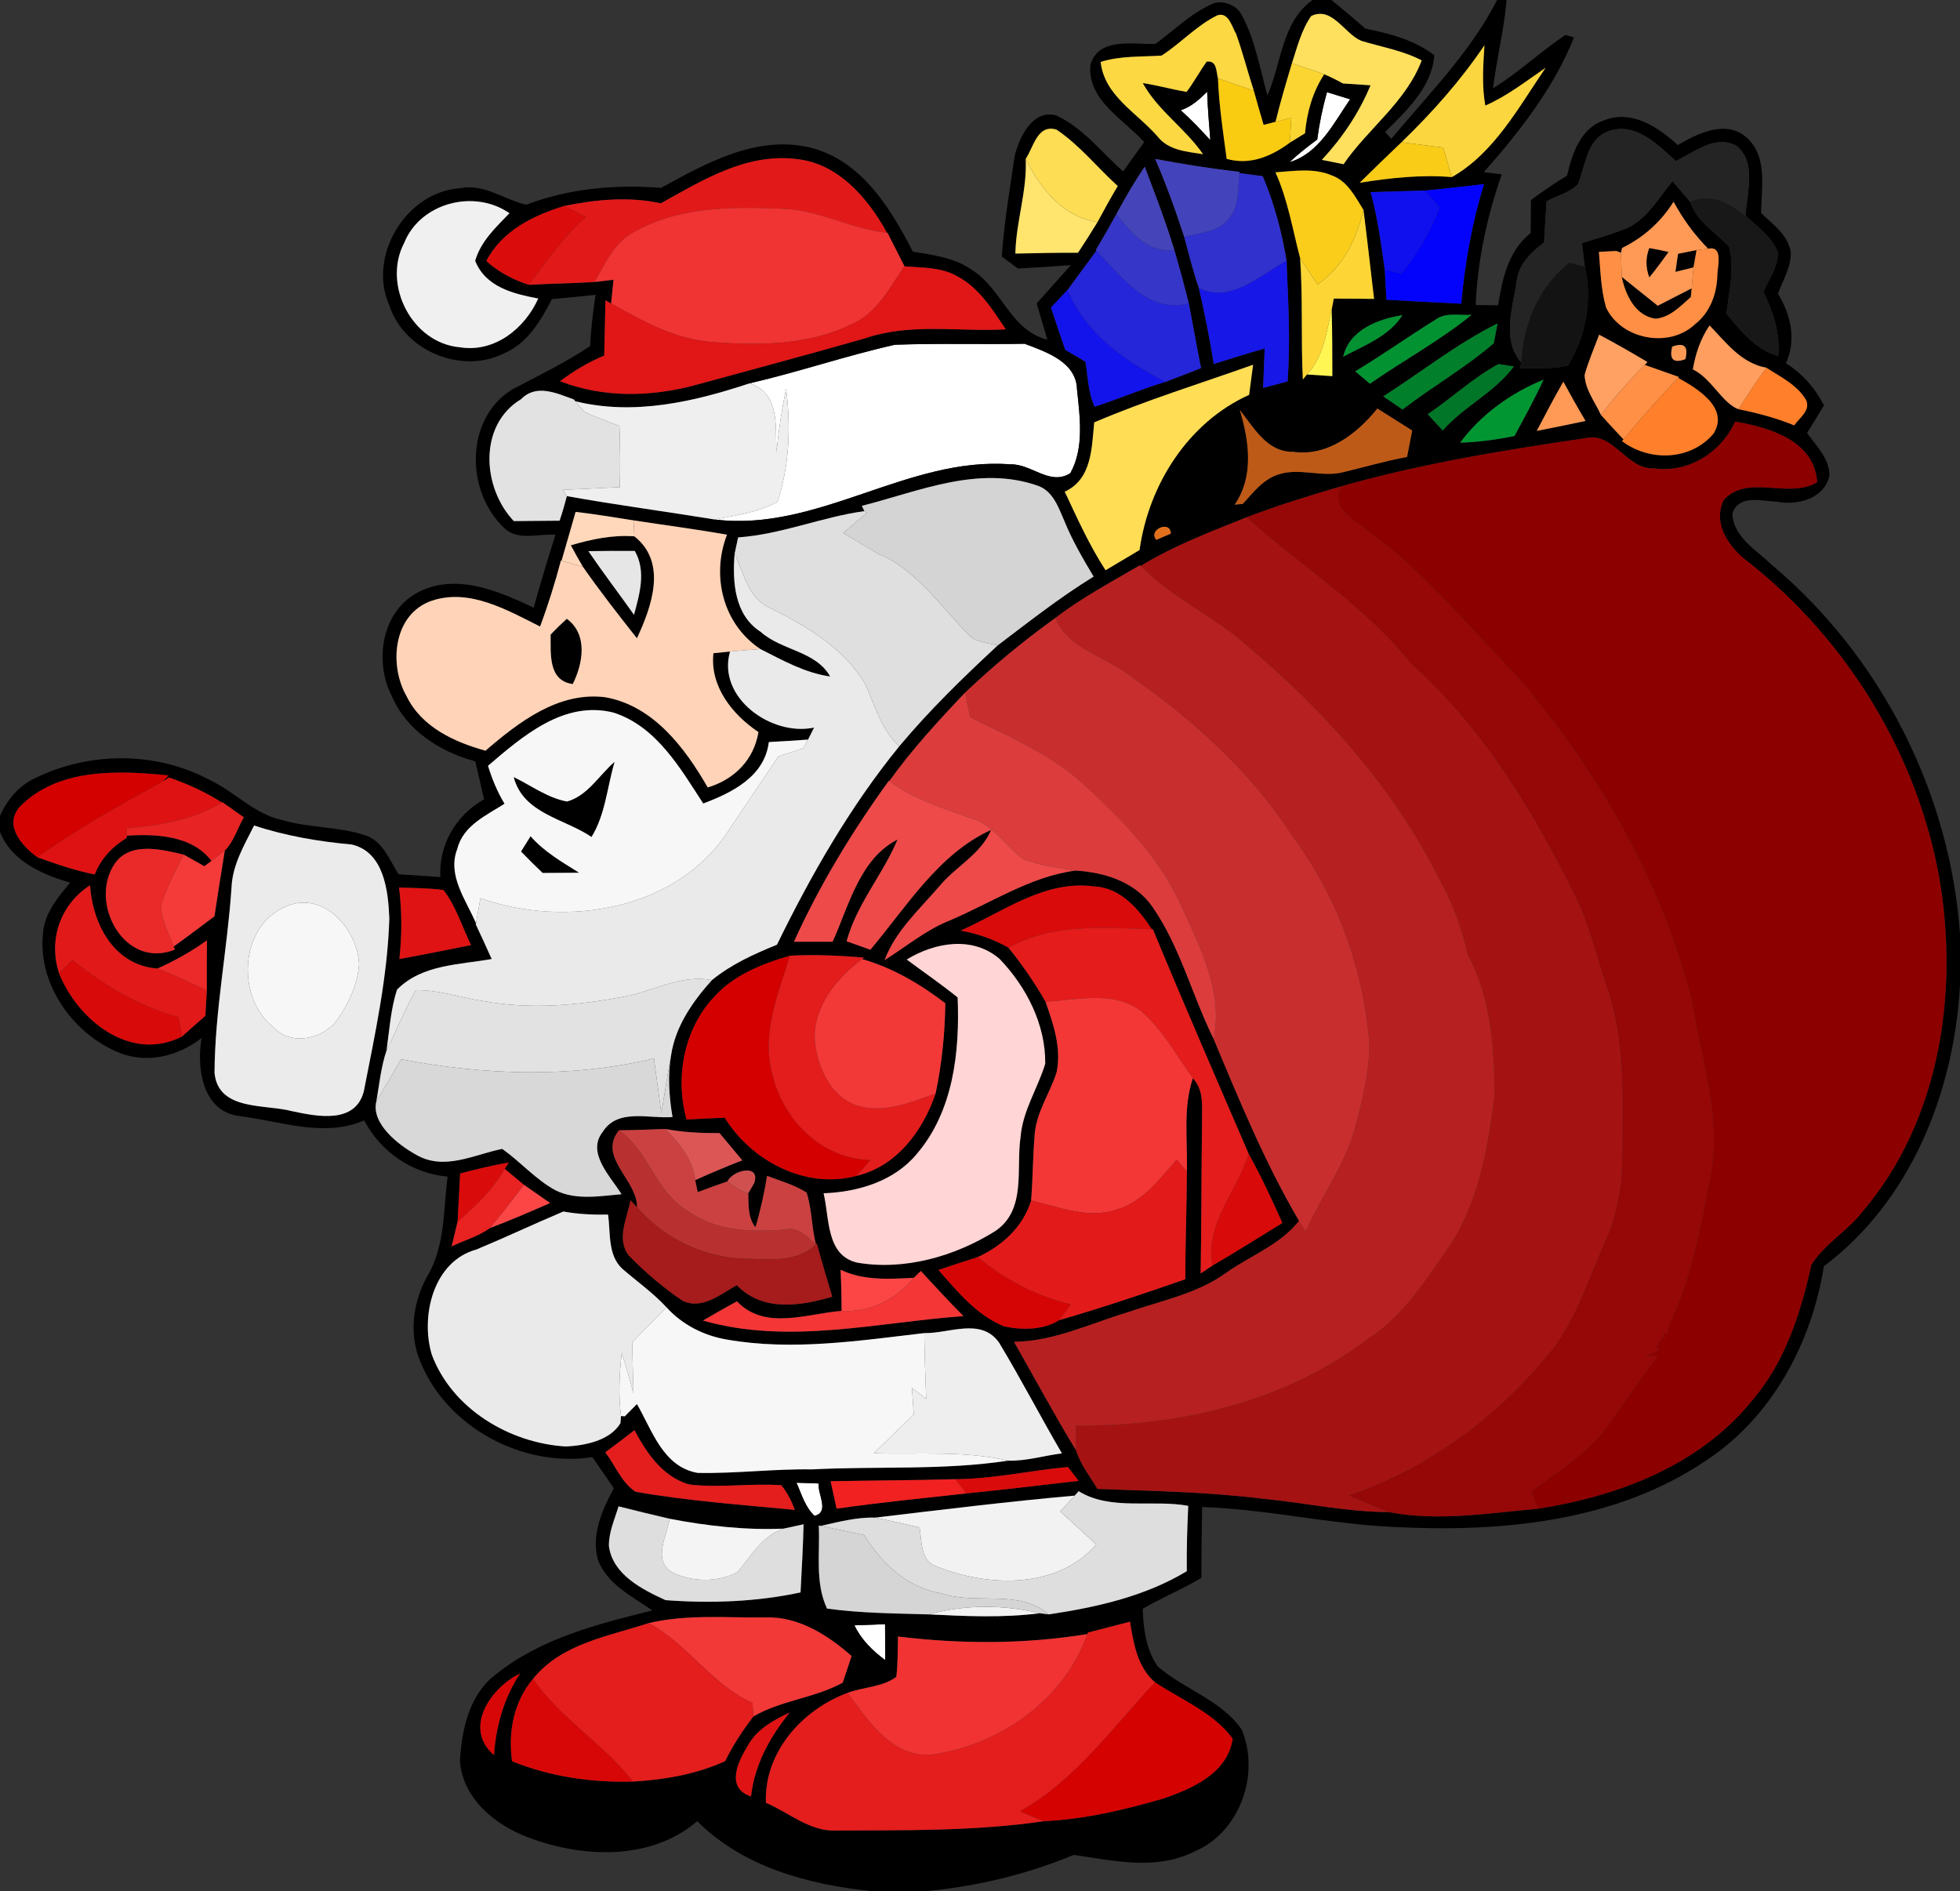 <?xml version="1.0" encoding="UTF-8" ?>
<!DOCTYPE svg PUBLIC "-//W3C//DTD SVG 1.1//EN" "http://www.w3.org/Graphics/SVG/1.1/DTD/svg11.dtd">
<svg width="256pt" height="247pt" viewBox="0 0 256 247" version="1.1" xmlns="http://www.w3.org/2000/svg">
<rect x="0" y="0" width="256" height="247" fill="#333333" stroke="none"/>
<g id="#ffffffff">
<path fill="#ffffff" opacity="1.00" d=" M 154.22 14.40 C 155.60 13.95 156.66 12.98 157.67 11.98 C 157.73 14.09 157.92 16.19 158.08 18.30 C 156.84 16.95 155.59 15.62 154.22 14.40 Z" />
<path fill="#ffffff" opacity="1.00" d=" M 173.32 12.04 C 174.32 12.35 175.33 12.66 176.34 12.97 C 174.21 16.05 172.29 20.04 168.43 21.18 C 169.56 20.11 170.80 19.15 172.05 18.22 C 172.32 16.13 172.75 14.07 173.32 12.04 Z" />
<path fill="#ffffff" opacity="1.00" d=" M 97.94 50.06 C 104.30 48.59 110.51 46.46 116.88 45.03 C 122.52 44.82 128.18 45.00 133.83 44.90 C 136.63 45.96 140.58 47.27 140.67 50.86 C 141.04 54.45 141.63 58.50 139.80 61.80 C 137.13 63.51 134.72 60.55 131.96 60.65 C 118.56 59.61 106.80 69.54 93.35 67.85 C 96.13 67.30 99.05 66.93 101.55 65.53 C 103.11 60.79 103.31 55.69 102.67 50.77 C 102.10 53.51 101.69 56.28 101.41 59.05 C 101.26 55.71 101.89 51.39 97.94 50.06 Z" />
<path fill="#ffffff" opacity="1.00" d=" M 104.03 193.66 C 104.99 193.69 105.96 193.72 106.94 193.76 C 106.73 195.11 108.42 197.48 106.39 197.99 C 105.15 196.83 104.70 195.16 104.03 193.66 Z" />
<path fill="#ffffff" opacity="1.00" d=" M 111.60 212.29 C 112.93 212.23 114.27 212.18 115.60 212.14 C 115.61 213.70 115.62 215.26 115.62 216.83 C 113.97 215.61 112.49 214.16 111.60 212.29 Z" />
</g>
<g id="#000000ff">
<path fill="#000000" opacity="1.00" d=" M 171.44 0.00 L 173.91 0.00 C 175.41 1.22 176.88 2.46 178.33 3.74 C 181.51 4.38 184.71 5.21 187.34 7.21 C 187.01 11.44 183.71 14.43 180.91 17.25 C 181.17 17.55 181.44 17.84 181.72 18.13 C 186.58 12.30 192.05 6.83 195.54 0.00 L 196.78 0.00 C 196.46 3.88 195.47 7.67 195.01 11.53 C 198.36 9.48 201.20 6.74 204.45 4.57 L 205.59 4.88 C 202.94 11.50 198.48 17.19 193.80 22.49 C 194.39 22.56 195.57 22.70 196.15 22.77 C 194.22 28.27 192.99 34.01 192.74 39.84 C 193.47 39.85 194.94 39.87 195.67 39.88 C 196.22 36.41 197.00 32.74 199.92 30.44 C 199.93 29.01 199.94 27.58 199.96 26.14 C 201.47 24.99 203.05 23.93 204.68 22.94 C 205.34 20.08 206.43 16.72 209.53 15.72 C 213.11 14.26 216.60 16.62 219.14 18.95 C 221.73 17.42 225.45 15.59 228.12 17.96 C 230.93 20.45 230.04 24.53 230.03 27.84 C 231.57 29.32 233.56 30.68 233.90 32.97 C 233.95 34.89 232.87 36.60 232.22 38.35 C 233.91 41.10 234.65 44.40 233.26 47.45 C 235.41 48.78 237.08 50.70 238.23 52.94 C 237.50 54.15 236.78 55.36 236.03 56.55 C 237.23 58.24 238.93 59.88 238.95 62.09 C 238.30 65.15 234.78 66.05 232.08 65.53 C 230.12 65.43 227.08 64.56 226.27 67.07 C 226.36 70.14 229.40 71.82 231.37 73.74 C 245.62 85.67 254.67 103.43 256.00 121.97 L 256.00 128.62 C 255.25 142.54 249.63 156.82 238.22 165.39 C 236.63 175.41 231.42 185.15 222.79 190.79 C 210.94 198.81 195.99 200.16 182.06 199.44 C 173.66 199.08 165.42 197.10 157.01 196.84 C 156.96 199.91 156.91 202.99 156.92 206.08 C 154.45 207.58 151.75 208.66 149.26 210.12 C 149.33 212.71 149.69 215.49 151.22 217.66 C 154.66 220.66 159.48 222.03 162.16 225.87 C 164.65 231.69 161.94 239.37 155.96 241.85 C 151.00 244.34 145.41 243.03 140.25 242.27 C 134.11 244.82 127.64 246.38 121.01 247.00 L 113.76 247.00 C 105.56 246.14 97.07 243.87 91.07 237.87 C 84.97 243.08 76.04 242.67 68.94 239.97 C 64.64 238.35 60.42 234.89 60.07 230.00 C 60.32 225.90 61.27 221.33 64.76 218.70 C 70.60 214.00 78.07 212.11 85.21 210.35 C 82.59 208.52 79.35 206.96 78.12 203.80 C 77.16 200.50 78.65 197.24 80.17 194.38 C 79.24 193.02 78.31 191.67 77.38 190.32 C 68.33 191.72 58.47 186.49 54.95 177.97 C 53.37 174.33 53.90 170.14 55.79 166.73 C 58.14 162.79 57.92 158.07 58.45 153.68 C 53.78 153.25 49.75 150.47 47.57 146.34 C 42.22 148.65 36.47 146.38 31.01 145.73 C 26.36 144.97 25.69 139.37 26.32 135.58 C 23.32 137.93 19.27 138.96 15.64 137.53 C 9.61 135.11 4.99 128.69 5.60 122.08 C 5.73 119.37 7.52 117.26 9.16 115.28 C 5.48 114.21 1.54 112.49 0.00 108.68 L 0.00 106.56 C 0.93 104.45 2.48 102.60 4.60 101.63 C 11.66 98.16 20.36 98.12 27.34 101.85 C 30.64 103.38 33.20 106.34 36.86 107.11 C 40.43 108.16 44.26 107.94 47.80 109.13 C 50.04 109.93 50.88 112.35 52.06 114.19 C 53.88 114.30 55.69 114.43 57.51 114.56 C 57.31 110.29 59.54 106.49 63.23 104.40 C 62.84 102.75 62.46 101.09 62.08 99.44 C 57.50 98.21 53.10 95.42 51.18 90.93 C 48.88 86.46 49.79 80.00 54.46 77.44 C 59.42 74.74 65.07 77.17 69.71 79.37 C 70.58 76.17 71.55 73.01 72.55 69.85 C 70.39 69.66 67.76 70.67 65.96 69.06 C 60.82 64.37 60.64 54.74 66.88 50.88 C 70.32 49.07 73.83 47.37 77.07 45.21 C 77.20 42.96 77.44 40.73 77.79 38.51 C 75.89 38.71 73.99 38.89 72.09 39.07 C 70.64 41.88 68.90 44.83 65.85 46.15 C 60.27 48.94 52.83 45.85 50.86 39.92 C 47.96 33.44 53.02 25.07 60.10 24.58 C 63.22 23.94 65.90 26.10 68.73 26.74 C 74.37 24.60 80.37 24.07 86.34 24.54 C 92.27 21.30 98.82 17.60 105.84 19.28 C 112.50 20.94 116.30 27.18 119.23 32.86 C 121.84 33.32 124.62 33.63 126.85 35.20 C 130.86 37.60 131.92 43.17 136.80 44.36 C 136.34 42.78 135.87 41.20 135.40 39.63 C 136.89 37.97 138.38 36.30 139.87 34.63 C 137.56 34.80 135.25 34.95 132.95 35.07 C 132.42 34.68 131.37 33.90 130.85 33.50 C 131.15 29.05 131.90 24.63 132.56 20.22 C 133.22 17.82 134.86 14.30 137.92 15.06 C 141.45 16.67 143.84 19.88 146.70 22.39 C 147.61 21.11 148.52 19.84 149.44 18.56 C 146.76 15.56 142.02 13.12 142.42 8.49 C 143.49 4.77 148.00 5.85 150.92 5.73 C 153.28 4.02 155.39 1.88 158.07 0.64 C 159.43 -0.17 161.47 0.58 162.17 1.93 C 163.94 5.19 164.55 8.92 165.54 12.46 C 167.39 8.27 167.40 2.86 171.44 0.00 M 151.72 7.26 C 149.05 7.44 146.34 7.27 143.76 8.09 C 144.23 12.49 148.51 14.74 151.17 17.80 C 152.60 19.65 155.00 19.80 157.13 20.14 C 154.82 16.77 151.24 14.46 149.26 10.85 C 151.18 11.14 153.06 11.67 154.98 12.01 C 155.93 10.75 156.68 9.35 157.60 8.05 C 158.97 7.87 158.83 9.29 159.08 10.23 C 159.22 13.76 159.75 17.26 160.22 20.75 C 163.27 21.61 166.04 20.43 168.47 18.63 C 168.96 18.32 169.95 17.71 170.45 17.41 C 170.70 14.67 171.44 12.01 172.96 9.70 C 173.80 10.05 174.61 10.46 175.40 10.90 C 176.60 10.98 177.81 11.06 179.01 11.14 C 177.51 14.76 175.31 18.02 172.65 20.88 C 173.36 21.02 174.77 21.31 175.48 21.45 C 178.69 16.78 183.66 13.30 185.69 7.89 C 183.20 6.59 180.43 6.14 177.79 5.33 C 175.58 4.40 174.01 0.79 171.26 2.09 C 169.97 3.94 169.43 6.16 168.74 8.27 C 167.98 10.80 167.23 13.34 166.60 15.91 C 166.21 16.01 165.43 16.21 165.04 16.31 C 164.61 14.82 164.17 13.34 163.76 11.84 C 162.96 9.39 162.33 6.88 161.46 4.45 C 160.91 3.52 160.47 1.52 159.01 2.00 C 156.29 3.32 154.24 5.64 151.72 7.26 M 193.89 5.91 C 190.77 10.53 187.06 14.71 183.05 18.58 C 181.22 20.33 179.39 22.09 177.59 23.87 C 181.56 23.24 185.60 22.79 189.63 23.13 C 195.18 19.98 198.36 13.98 201.88 8.85 C 199.32 10.60 196.86 12.54 194.00 13.79 C 193.53 11.18 193.72 8.54 193.89 5.91 M 154.22 14.40 C 155.59 15.62 156.84 16.95 158.08 18.30 C 157.92 16.19 157.73 14.09 157.67 11.98 C 156.66 12.98 155.60 13.95 154.22 14.40 M 173.32 12.04 C 172.75 14.07 172.32 16.13 172.05 18.22 C 170.80 19.15 169.56 20.11 168.43 21.18 C 172.29 20.04 174.21 16.05 176.34 12.97 C 175.33 12.66 174.32 12.35 173.32 12.04 M 133.97 20.75 C 134.17 24.94 132.70 28.95 132.62 33.12 C 135.34 33.06 138.07 33.00 140.80 33.01 C 141.67 31.70 142.52 30.37 143.34 29.02 C 144.19 27.43 145.07 25.85 145.99 24.30 C 143.31 21.87 141.01 18.96 137.99 16.93 C 135.49 16.18 135.02 19.19 133.97 20.75 M 210.11 17.12 C 207.19 18.20 207.13 21.62 206.09 24.07 C 204.99 25.19 203.35 25.57 202.00 26.29 C 201.88 28.08 201.78 29.87 201.68 31.66 C 199.94 32.99 198.27 34.58 198.08 36.89 C 197.55 40.29 196.15 44.41 198.68 47.34 L 198.57 48.09 C 200.64 48.06 202.76 48.24 204.79 47.75 C 207.09 44.00 208.03 39.17 206.99 34.84 C 206.90 34.07 206.71 32.52 206.62 31.75 C 208.41 31.19 210.22 30.69 211.97 30.00 C 214.98 28.97 216.51 25.95 218.46 23.67 C 219.22 24.57 219.98 25.46 220.75 26.35 C 221.62 28.94 224.01 30.33 225.83 32.17 C 226.58 35.06 225.86 38.06 225.49 40.96 C 227.37 43.22 229.29 45.67 232.25 46.49 C 232.54 43.52 231.58 40.71 230.31 38.09 C 231.04 36.44 232.26 34.85 232.20 32.97 C 231.45 30.94 229.55 29.61 228.00 28.20 C 228.12 25.24 229.51 21.21 226.78 19.03 C 224.01 17.56 221.30 19.88 218.89 21.03 C 216.47 18.89 213.70 15.92 210.11 17.12 M 179.39 19.39 C 179.63 19.64 179.63 19.64 179.39 19.39 M 86.31 26.56 C 82.12 25.64 77.85 26.06 73.69 26.90 C 69.63 28.15 65.56 30.15 63.52 34.09 C 65.11 35.54 67.02 36.54 69.06 37.20 C 71.92 37.03 74.79 37.02 77.65 36.83 C 78.27 36.76 79.51 36.61 80.13 36.54 C 80.05 37.31 79.90 38.86 79.82 39.64 L 79.08 39.23 C 79.02 41.63 78.98 44.03 78.92 46.44 C 76.85 47.30 74.94 48.45 73.15 49.79 C 78.82 52.00 85.10 51.85 90.91 50.27 C 98.25 48.26 105.60 46.30 112.92 44.21 C 118.86 42.14 125.22 43.36 131.37 43.02 C 129.62 40.43 127.89 37.58 125.03 36.09 C 122.94 34.88 120.47 34.98 118.14 34.79 C 117.40 33.33 116.66 31.87 115.92 30.41 L 115.85 30.40 C 113.35 25.85 109.40 21.24 103.89 20.76 C 97.43 20.01 91.70 23.56 86.31 26.56 M 150.88 20.76 C 152.32 24.08 153.55 27.49 154.67 30.94 C 155.28 33.16 155.82 35.42 156.58 37.61 C 157.35 40.89 157.99 44.21 158.53 47.54 C 160.74 46.84 162.95 46.15 165.18 45.52 C 165.12 47.24 165.05 48.96 164.98 50.67 C 166.04 50.38 167.10 50.10 168.17 49.82 C 168.57 44.57 168.25 39.31 168.04 34.06 C 167.42 30.27 166.42 26.55 164.93 23.01 C 164.17 22.91 162.64 22.71 161.88 22.61 L 161.89 22.45 C 158.20 22.03 154.53 21.44 150.88 20.76 M 145.82 27.96 C 144.95 29.54 144.05 31.11 143.13 32.65 L 143.21 32.74 C 141.96 34.45 140.71 36.15 139.45 37.85 C 138.72 38.62 138.00 39.39 137.27 40.17 C 137.88 42.01 138.49 43.85 139.13 45.69 C 140.01 46.20 140.89 46.72 141.77 47.24 C 142.10 49.20 142.11 51.28 142.97 53.12 C 146.08 52.13 149.08 50.81 152.21 49.88 C 153.77 49.29 155.32 48.69 156.87 48.08 C 156.31 45.26 155.82 42.43 155.27 39.62 C 154.70 37.28 154.06 34.97 153.38 32.66 C 152.27 28.97 150.88 25.37 149.51 21.77 C 148.16 23.77 146.95 25.84 145.82 27.96 M 166.59 22.51 C 168.21 26.08 168.82 29.95 169.81 33.70 C 170.19 38.99 169.90 44.29 170.17 49.57 L 170.70 48.91 C 171.53 48.97 173.19 49.07 174.02 49.13 C 174.01 46.24 174.02 43.35 173.93 40.46 C 174.00 40.09 174.14 39.36 174.21 39.00 C 175.96 39.00 177.71 39.02 179.47 39.04 C 179.01 35.17 178.58 31.30 178.09 27.43 C 177.01 25.70 175.99 23.63 173.94 22.91 C 171.61 21.91 169.03 22.34 166.59 22.51 M 179.02 25.09 C 179.94 28.41 180.38 31.84 180.87 35.24 C 180.94 36.54 181.01 37.85 181.09 39.15 C 184.34 39.34 187.60 39.50 190.86 39.67 C 191.32 34.38 192.26 29.13 193.82 24.05 C 191.24 24.36 188.66 24.64 186.08 24.89 C 183.72 24.96 181.37 25.03 179.02 25.09 M 52.79 31.73 C 49.92 37.22 53.83 44.83 60.09 45.36 C 64.60 46.08 68.54 42.91 70.30 38.99 C 67.06 38.38 63.42 37.50 62.06 34.06 C 62.81 31.50 64.75 29.70 66.54 27.85 C 61.96 24.66 54.91 26.47 52.79 31.73 M 211.86 32.39 L 211.72 33.00 L 211.09 32.78 C 210.53 32.81 209.40 32.87 208.84 32.90 C 209.03 35.33 209.10 37.80 209.77 40.16 C 211.75 44.36 218.04 45.55 221.41 42.33 C 223.39 40.78 224.26 38.32 224.31 35.88 C 224.33 34.81 225.11 32.05 223.11 32.49 C 221.31 30.67 219.80 28.59 218.59 26.35 C 216.95 28.97 214.64 31.04 211.86 32.39 M 176.12 41.17 C 176.62 41.74 176.62 41.74 176.12 41.17 M 175.44 46.59 C 178.20 45.11 181.42 43.93 183.17 41.17 C 180.01 41.65 176.22 43.11 175.44 46.59 M 187.55 41.72 C 184.00 43.91 180.60 46.35 177.01 48.50 C 177.65 49.04 178.29 49.58 178.93 50.12 C 183.32 47.06 188.07 44.50 192.22 41.11 C 190.68 41.25 188.90 40.74 187.55 41.72 M 180.67 51.77 C 181.30 52.20 182.56 53.06 183.19 53.49 C 187.08 50.49 191.39 48.04 195.11 44.83 C 195.23 44.18 195.48 42.89 195.60 42.24 C 190.30 44.88 185.64 48.59 180.67 51.77 M 223.29 42.51 C 222.11 44.23 221.45 46.21 221.11 48.25 C 223.52 49.40 224.96 52.68 227.07 53.45 C 229.55 53.95 232.00 54.59 234.35 55.56 C 235.02 54.56 236.56 53.60 235.87 52.21 C 234.70 50.25 232.57 49.24 230.73 48.04 L 230.74 48.04 C 227.43 47.45 225.47 44.76 223.29 42.51 M 206.97 48.97 C 207.04 50.90 208.33 52.49 209.10 54.19 C 210.07 55.27 211.05 56.34 212.05 57.39 L 211.86 57.62 C 215.45 60.33 220.85 60.16 223.82 56.62 C 225.88 53.25 221.66 50.73 219.18 49.35 L 219.29 49.24 C 217.79 48.71 216.31 48.18 214.82 47.66 L 215.18 47.29 C 213.10 46.05 211.01 44.85 208.87 43.72 C 208.22 45.46 207.47 47.17 206.97 48.97 M 97.94 50.06 C 90.64 52.48 82.80 54.30 75.15 52.41 L 74.94 52.17 C 72.72 51.37 70.05 50.10 68.07 52.13 C 62.45 55.51 62.97 63.70 67.11 68.06 C 69.11 68.05 71.10 68.02 73.09 68.01 C 73.45 66.95 73.76 65.88 74.04 64.80 C 80.45 65.95 86.92 66.80 93.35 67.85 C 106.80 69.54 118.56 59.61 131.96 60.65 C 134.72 60.55 137.13 63.51 139.80 61.80 C 141.63 58.50 141.04 54.45 140.67 50.86 C 140.58 47.27 136.63 45.96 133.83 44.90 C 128.18 45.00 122.52 44.82 116.88 45.03 C 110.51 46.46 104.30 48.59 97.94 50.06 M 218.41 45.28 C 218.00 46.95 218.58 47.49 220.13 46.91 C 220.55 45.24 219.97 44.69 218.41 45.28 M 186.48 54.10 C 187.12 54.81 187.78 55.52 188.44 56.22 C 191.22 53.06 195.22 51.26 197.73 47.86 C 197.23 47.78 196.22 47.63 195.72 47.55 C 192.40 49.34 189.61 52.00 186.48 54.10 M 142.92 55.17 C 142.58 58.54 142.63 62.57 139.07 64.22 C 140.71 67.71 142.29 71.24 144.40 74.48 C 145.88 73.59 147.36 72.72 148.84 71.84 C 150.02 63.33 155.17 55.17 163.15 51.57 C 163.33 50.26 163.50 48.95 163.67 47.64 C 156.74 50.11 149.69 52.27 142.92 55.17 M 190.72 57.82 C 193.10 57.74 195.47 57.43 197.81 56.94 C 199.11 54.52 200.45 52.11 201.60 49.60 C 197.38 51.30 193.43 54.14 190.72 57.82 M 200.72 56.28 C 202.85 55.87 204.97 55.43 207.09 54.98 C 206.09 53.30 205.13 51.58 204.19 49.86 C 202.97 51.97 201.85 54.13 200.72 56.28 M 161.93 53.54 C 163.15 57.59 163.81 62.20 161.27 65.91 C 161.54 65.89 162.06 65.84 162.32 65.82 C 163.70 64.31 165.04 62.52 167.11 61.93 C 169.82 61.10 172.67 62.37 175.41 61.68 C 178.19 61.01 180.96 60.21 183.78 59.68 C 184.00 58.53 184.22 57.38 184.45 56.23 C 182.93 55.27 181.42 54.31 179.90 53.36 C 177.24 56.66 173.38 59.67 168.87 59.01 C 165.49 59.06 163.76 55.84 161.93 53.54 M 226.63 55.07 C 224.79 59.11 220.53 61.81 216.03 61.18 C 212.43 61.33 210.75 56.41 207.15 57.22 C 196.41 58.80 185.64 60.55 175.18 63.52 C 171.02 64.73 166.88 66.02 162.83 67.56 C 158.12 69.46 153.33 71.25 148.99 73.92 L 148.89 73.83 C 145.15 76.02 141.29 78.06 137.85 80.71 C 133.70 83.69 129.75 86.95 126.05 90.47 C 122.56 94.14 119.12 97.88 116.16 102.01 L 116.10 101.97 C 111.32 108.57 107.07 115.57 103.70 123.00 C 105.38 123.00 107.06 123.00 108.75 123.00 C 110.89 118.29 112.27 112.19 117.23 109.65 C 115.33 114.21 111.90 118.06 110.58 122.94 C 111.61 123.31 112.65 123.68 113.68 124.05 C 118.42 118.43 122.56 111.53 129.46 108.39 C 128.12 111.57 124.85 113.16 122.72 115.72 C 120.12 118.76 116.97 121.57 115.54 125.40 C 118.36 123.64 120.93 121.46 124.05 120.22 C 129.46 117.94 134.52 114.50 140.45 113.71 C 144.23 113.92 148.20 115.15 150.48 118.38 C 154.15 123.63 155.68 129.99 158.51 135.68 C 161.88 143.75 165.24 151.91 169.67 159.46 C 167.22 162.59 163.35 163.98 160.19 166.22 C 156.38 168.99 151.68 169.87 147.32 171.39 C 142.41 172.86 137.67 175.20 132.44 175.26 C 135.14 179.98 137.70 184.78 140.54 189.42 C 141.11 191.26 142.36 192.82 143.34 194.47 C 150.54 194.75 157.76 194.86 164.92 195.75 C 170.43 196.28 175.86 197.48 181.42 197.50 C 187.84 198.74 194.44 197.63 200.89 197.06 C 211.32 195.43 222.01 191.40 228.81 182.96 C 233.13 177.97 235.18 171.57 236.57 165.24 C 238.24 162.49 241.28 160.83 243.25 158.27 C 253.33 146.44 255.84 129.83 253.33 114.87 C 250.48 98.67 241.38 83.77 228.53 73.55 C 226.01 71.73 223.60 68.55 225.13 65.31 C 228.31 61.82 233.52 65.25 237.34 62.99 C 237.00 57.56 231.10 55.82 226.63 55.07 M 112.57 66.07 C 112.66 66.24 112.82 66.59 112.90 66.76 C 107.35 67.52 102.06 69.80 96.41 70.19 C 96.29 70.72 96.07 71.79 95.95 72.32 C 95.65 76.00 95.92 80.34 99.37 82.54 C 102.09 84.98 106.55 85.01 108.43 88.36 C 105.15 87.90 102.24 86.25 99.32 84.78 C 94.42 81.53 92.87 75.22 94.95 69.84 C 90.89 69.12 86.81 68.59 82.75 67.97 C 80.23 67.57 77.71 67.15 75.18 66.86 C 74.59 68.99 73.95 71.10 73.35 73.23 L 73.27 73.20 C 72.49 76.12 71.60 79.01 70.54 81.83 C 66.22 79.68 61.34 76.81 56.38 78.47 C 51.34 80.22 50.76 86.86 53.12 90.96 C 55.08 94.97 59.33 96.92 63.41 98.05 C 67.75 94.31 72.98 90.28 79.08 91.07 C 85.33 92.18 89.46 97.67 92.44 102.85 C 95.91 101.81 98.47 99.24 99.06 95.62 C 95.66 93.34 92.70 89.65 93.18 85.32 C 93.72 85.27 94.80 85.16 95.35 85.10 C 93.63 91.11 100.75 96.22 106.33 95.03 C 106.13 95.43 105.74 96.21 105.54 96.60 C 103.83 96.73 102.12 96.82 100.42 96.92 C 99.87 101.43 95.62 103.53 91.85 104.95 C 88.83 100.31 85.74 94.89 80.15 93.08 C 73.68 91.44 68.28 96.14 63.74 100.02 C 64.27 101.75 64.96 103.43 65.90 104.98 C 63.53 106.49 60.48 107.84 59.74 110.85 C 58.37 114.32 60.87 117.54 62.17 120.59 L 62.14 120.73 C 62.85 122.23 63.54 123.74 64.22 125.26 C 59.98 126.02 55.09 125.96 51.85 129.27 C 51.03 131.83 50.86 134.54 50.49 137.20 C 49.76 139.34 49.55 141.61 49.16 143.83 C 48.44 146.71 51.94 149.49 54.36 150.83 C 58.05 152.96 61.93 150.79 65.59 150.06 C 68.00 151.75 69.95 154.06 72.56 155.47 C 75.25 156.80 78.32 156.22 81.18 155.98 C 79.75 153.65 76.55 150.57 78.74 147.81 C 80.73 144.71 84.80 146.16 87.84 145.90 C 87.39 143.23 87.20 140.51 87.65 137.84 C 88.22 134.03 90.47 130.82 92.98 128.02 C 95.51 125.95 98.48 124.61 101.48 123.39 C 105.94 114.26 111.02 105.38 117.46 97.47 C 121.40 92.76 125.81 88.47 130.32 84.29 C 134.41 81.19 138.45 78.01 142.84 75.31 C 141.43 72.95 140.03 70.56 139.00 68.00 C 138.24 66.25 137.54 64.16 135.57 63.45 C 127.80 60.72 120.06 64.17 112.57 66.07 M 151.03 70.51 C 151.50 70.31 152.45 69.90 152.92 69.70 C 152.91 67.87 149.87 69.19 151.03 70.51 M 2.51 105.46 C 0.50 107.89 2.92 110.54 4.89 111.97 C 7.34 112.86 9.81 113.70 12.37 114.22 C 13.17 112.16 14.69 110.56 16.57 109.43 L 16.57 109.15 C 20.39 108.90 25.11 109.12 27.62 112.45 L 26.68 113.14 C 25.79 112.63 24.89 112.12 23.99 111.62 C 21.05 110.94 16.94 109.87 14.93 112.89 C 11.57 118.02 16.30 126.67 22.84 124.03 L 22.68 123.63 C 24.48 122.35 26.24 121.00 28.01 119.68 C 28.45 116.82 28.88 113.96 29.36 111.11 C 30.54 109.91 31.02 108.19 31.84 106.75 C 30.91 106.09 29.98 105.43 29.05 104.78 L 28.98 104.82 C 26.82 103.44 24.48 102.38 22.07 101.55 L 21.23 102.10 L 22.03 101.28 C 15.44 100.62 7.47 100.27 2.51 105.46 M 33.19 107.82 C 31.90 110.39 30.36 112.97 30.24 115.92 C 29.70 124.01 28.06 132.04 28.02 140.14 C 28.51 145.13 34.61 144.19 38.13 145.13 C 41.37 145.82 46.42 146.87 47.52 142.53 C 48.98 135.08 50.62 127.58 50.85 119.97 C 50.71 116.39 50.17 111.29 45.95 110.31 C 41.62 109.91 37.32 109.19 33.19 107.82 M 7.72 127.13 C 10.16 133.24 17.04 138.79 23.76 135.39 C 24.77 134.48 25.80 133.58 26.82 132.68 C 26.89 131.58 26.95 130.47 27.01 129.37 C 27.00 127.19 27.00 125.01 27.03 122.82 C 25.01 124.27 22.84 125.49 20.57 126.50 C 14.91 126.11 12.10 120.73 11.76 115.63 C 7.89 118.12 6.28 122.75 7.72 127.13 M 52.12 115.93 C 52.51 119.03 52.51 122.15 52.16 125.26 C 55.29 124.69 58.40 124.07 61.52 123.44 C 60.35 121.03 59.57 118.39 57.93 116.25 C 56.00 115.99 54.06 115.99 52.12 115.93 M 125.47 121.55 C 127.67 121.94 129.78 122.67 131.72 123.78 C 133.52 126.00 135.14 128.36 136.56 130.84 C 137.59 133.77 138.66 136.90 138.01 140.04 C 137.17 142.72 135.44 145.12 135.16 147.97 C 134.90 150.90 134.91 153.86 134.68 156.80 C 133.62 160.26 130.90 162.72 127.69 164.20 C 125.97 164.74 124.27 165.30 122.58 165.88 C 125.05 168.69 127.56 171.78 131.12 173.23 C 133.43 173.75 136.32 173.72 138.31 172.44 C 143.87 170.83 149.36 168.99 154.82 167.08 C 154.81 162.41 155.00 157.74 155.02 153.07 C 155.14 148.99 154.48 144.77 155.80 140.83 C 157.39 142.50 156.93 144.86 157.00 146.94 C 156.91 153.40 156.93 159.87 156.82 166.33 C 157.21 166.07 157.99 165.55 158.38 165.29 C 161.46 163.51 164.46 161.59 167.49 159.74 C 166.14 156.68 164.72 153.65 163.10 150.72 C 158.89 140.96 154.65 131.21 150.58 121.38 L 150.45 121.38 C 148.71 118.72 146.34 115.93 142.91 115.78 C 136.48 114.90 131.04 119.08 125.47 121.55 M 118.43 125.33 C 120.65 126.98 122.93 128.54 125.08 130.28 C 125.37 137.36 124.53 145.11 119.76 150.70 C 116.79 154.30 112.07 155.69 107.57 155.86 C 108.36 159.06 107.86 164.00 111.99 164.92 C 118.16 165.97 124.71 164.09 129.95 160.82 C 134.11 158.07 132.68 152.67 133.30 148.49 C 133.58 145.06 135.54 142.16 136.52 138.94 C 136.58 133.82 134.06 128.90 130.58 125.27 C 127.08 122.21 122.11 123.07 118.43 125.33 M 93.21 130.27 C 89.30 134.50 88.16 140.74 89.67 146.22 C 91.33 146.13 92.99 146.05 94.66 145.99 C 98.15 151.65 105.24 155.36 111.84 153.59 C 117.12 152.35 120.54 147.72 122.20 142.83 C 123.02 138.95 123.42 135.00 123.47 131.04 C 120.19 128.53 116.60 126.41 112.61 125.27 L 112.84 125.07 C 109.62 124.80 106.40 124.66 103.17 124.83 C 99.52 125.89 95.80 127.36 93.21 130.27 M 83.21 157.69 L 82.35 156.77 C 81.93 159.09 80.45 161.83 82.14 164.00 C 84.25 166.16 86.58 168.15 89.08 169.85 C 91.64 171.17 94.10 169.04 96.23 167.86 C 99.62 171.35 104.47 170.61 108.70 169.37 C 108.02 167.06 107.32 164.76 106.69 162.43 L 106.57 162.53 C 106.00 160.30 106.06 157.94 105.35 155.76 C 103.76 154.76 101.93 154.25 100.19 153.58 C 99.82 155.85 99.33 158.10 98.67 160.30 C 97.66 159.02 97.78 157.39 97.73 155.86 C 97.92 155.54 98.31 154.88 98.50 154.55 C 99.41 151.92 95.68 152.85 95.02 154.30 C 93.72 154.75 92.42 155.22 91.13 155.71 C 91.05 155.31 90.88 154.53 90.80 154.14 C 92.83 153.23 94.88 152.36 96.95 151.55 C 95.96 150.37 94.97 149.18 93.98 148.00 C 91.61 148.01 89.23 147.90 86.90 147.46 C 84.88 147.54 82.87 147.61 80.85 147.63 C 78.00 151.16 83.24 154.06 83.21 157.69 M 60.10 153.27 C 60.00 155.36 59.89 157.45 59.77 159.55 C 59.57 160.36 59.19 161.98 58.99 162.79 C 60.66 161.99 62.50 161.48 64.01 160.39 C 66.66 159.40 69.26 158.26 71.85 157.13 C 70.71 156.33 69.57 155.55 68.44 154.76 C 67.60 154.06 66.76 153.36 65.92 152.67 L 66.45 151.84 C 64.30 152.20 62.20 152.73 60.10 153.27 M 62.23 163.20 C 56.59 164.74 54.89 171.91 56.40 176.94 C 59.05 184.02 66.56 188.50 73.92 188.93 C 76.42 188.81 79.70 188.15 81.04 185.88 L 81.11 184.95 L 81.60 184.99 C 82.00 184.59 82.79 183.79 83.19 183.39 C 85.19 186.82 86.59 191.59 91.13 192.38 C 96.11 192.48 101.08 191.84 106.07 191.92 C 114.60 191.48 123.21 192.07 131.68 190.78 C 134.05 190.85 136.36 190.12 138.70 189.83 C 135.90 185.04 133.35 180.10 130.48 175.35 C 128.14 172.06 123.98 174.18 120.72 174.12 C 112.20 175.11 103.51 176.46 94.97 174.97 C 91.95 174.47 89.11 173.03 87.05 170.75 C 85.30 168.86 83.20 167.38 81.27 165.71 C 79.35 163.91 79.76 161.00 79.42 158.64 C 77.46 158.68 75.50 158.59 73.58 158.24 C 69.78 159.85 66.04 161.61 62.23 163.20 M 109.79 165.85 C 109.88 167.64 109.92 169.42 109.93 171.22 C 105.37 171.57 99.93 173.83 96.25 169.97 C 94.76 170.79 93.28 171.62 91.82 172.48 C 103.00 175.68 114.54 172.72 125.84 171.90 C 123.93 169.99 122.11 167.99 120.27 166.01 L 119.35 166.90 C 116.13 167.06 112.79 167.29 109.79 165.85 M 79.06 189.69 C 80.35 191.39 81.20 193.67 83.01 194.84 C 89.87 196.05 96.87 196.54 103.81 197.21 C 103.39 196.03 102.81 194.95 102.06 193.99 C 98.04 193.71 94.01 194.37 90.00 193.89 C 86.56 192.89 84.45 189.79 82.87 186.80 C 81.61 187.78 80.34 188.75 79.06 189.69 M 124.78 193.20 C 119.35 193.36 113.92 193.36 108.49 193.47 C 108.75 194.66 109.01 195.85 109.27 197.05 C 114.89 196.24 120.55 195.69 126.20 195.06 C 131.10 194.59 135.99 193.96 140.88 193.42 C 140.53 192.97 139.83 192.06 139.48 191.61 C 134.58 192.05 129.73 193.18 124.78 193.20 M 104.03 193.66 C 104.70 195.16 105.15 196.83 106.39 197.99 C 108.42 197.48 106.73 195.11 106.94 193.76 C 105.96 193.72 104.99 193.69 104.03 193.66 M 114.32 198.22 C 111.91 198.15 109.54 198.78 107.20 199.30 L 106.94 199.25 C 107.12 202.87 106.42 206.70 108.02 210.10 C 112.42 210.71 116.89 210.73 121.32 210.86 C 126.14 211.10 131.01 211.33 135.81 210.71 L 136.97 210.86 C 143.23 209.93 149.53 208.52 155.01 205.22 C 154.98 202.37 155.06 199.52 155.20 196.68 C 150.49 195.82 145.06 197.35 140.89 194.77 L 140.36 195.35 C 131.66 196.12 122.99 197.19 114.32 198.22 M 80.79 196.75 C 80.28 198.45 79.50 200.13 79.53 201.94 C 80.03 205.67 83.87 207.60 86.93 209.00 C 92.80 209.44 98.79 209.23 104.56 207.99 C 104.72 205.02 104.88 202.06 104.96 199.09 C 104.30 199.23 102.99 199.52 102.33 199.66 C 97.34 199.87 92.35 199.31 87.46 198.37 C 85.23 197.86 83.01 197.30 80.79 196.75 M 84.72 212.00 C 79.38 213.76 73.36 214.65 69.61 219.29 C 67.08 222.31 66.36 226.20 66.88 230.04 C 71.88 232.07 77.30 232.84 82.67 232.70 C 86.81 232.45 90.93 231.75 94.72 230.02 C 95.73 227.95 97.00 226.02 98.40 224.19 C 102.04 222.07 106.38 221.80 110.07 219.78 C 110.46 218.62 110.85 217.46 111.23 216.30 C 108.13 213.57 104.28 211.10 99.98 211.26 C 94.89 211.32 89.73 210.82 84.72 212.00 M 111.60 212.29 C 112.49 214.16 113.97 215.61 115.62 216.83 C 115.62 215.26 115.61 213.70 115.60 212.14 C 114.27 212.18 112.93 212.23 111.60 212.29 M 142.11 213.23 L 142.02 213.43 C 133.83 214.77 125.51 214.75 117.29 213.75 C 117.25 215.51 117.28 217.27 117.07 219.02 C 115.29 220.36 112.77 220.34 110.70 221.11 C 104.77 223.32 99.78 228.87 100.04 235.47 C 103.01 236.72 105.67 239.17 109.05 239.09 C 118.16 239.04 127.31 239.20 136.36 237.87 C 141.62 237.63 146.86 236.39 151.91 234.92 C 155.72 233.63 160.38 231.58 161.00 227.08 C 158.47 223.67 154.32 222.03 150.87 219.74 C 148.54 217.75 148.06 214.65 147.59 211.81 C 145.76 212.28 143.94 212.77 142.11 213.23 M 64.52 229.24 C 64.79 225.43 65.81 221.78 67.93 218.58 C 64.11 220.42 60.44 225.72 64.52 229.24 M 97.76 227.85 C 96.44 230.00 94.68 233.50 98.09 234.64 C 98.56 230.50 100.55 226.86 103.15 223.68 C 101.07 224.63 98.96 225.81 97.76 227.85 Z" />
<path fill="#000000" opacity="1.00" d=" M 215.41 32.40 C 216.26 32.54 217.10 32.71 217.94 32.91 C 217.12 34.04 216.30 35.17 215.42 36.24 C 214.93 34.93 214.93 33.65 215.41 32.40 Z" />
<path fill="#000000" opacity="1.00" d=" M 219.17 33.15 C 219.77 33.03 220.98 32.79 221.59 32.66 C 221.49 33.23 221.29 34.36 221.19 34.93 C 220.60 35.07 219.42 35.36 218.83 35.51 C 218.92 34.92 219.09 33.74 219.17 33.15 Z" />
<path fill="#000000" opacity="1.00" d=" M 211.82 36.16 C 213.39 37.41 214.94 38.69 216.52 39.93 C 217.99 39.17 219.47 38.41 220.95 37.66 L 220.84 38.80 C 219.49 39.98 218.13 41.46 216.23 41.63 C 213.58 41.25 212.30 38.51 211.82 36.16 Z" />
<path fill="#000000" opacity="1.00" d=" M 74.56 71.22 C 77.24 70.43 80.02 69.84 82.85 70.05 C 87.19 73.45 85.13 79.22 83.19 83.37 C 80.78 80.31 78.37 77.24 76.14 74.04 C 75.59 73.11 75.06 72.17 74.56 71.22 M 76.85 71.99 C 78.77 74.81 80.84 77.52 82.81 80.30 C 83.55 77.55 84.42 74.61 82.91 71.96 C 80.89 71.94 78.87 71.96 76.85 71.99 Z" />
<path fill="#000000" opacity="1.00" d=" M 71.92 82.88 C 72.60 82.17 73.30 81.48 74.03 80.82 C 76.82 82.86 76.15 86.66 74.81 89.35 C 71.54 88.90 71.95 85.31 71.92 82.88 Z" />
<path fill="#000000" opacity="1.00" d=" M 74.06 104.69 C 76.79 103.91 78.24 101.25 80.28 99.50 C 79.30 102.77 79.09 106.36 77.26 109.32 C 73.70 106.90 68.35 106.30 67.09 101.49 C 69.38 102.60 71.50 104.21 74.06 104.69 Z" />
<path fill="#000000" opacity="1.00" d=" M 68.05 111.22 C 68.47 110.55 68.89 109.89 69.30 109.22 C 71.06 111.25 73.40 112.58 75.64 113.99 C 74.05 114.00 72.46 114.01 70.87 114.02 C 69.91 113.10 68.97 112.17 68.05 111.22 Z" />
</g>
<g id="#fcd842ff">
<path fill="#fcd842" opacity="1.00" d=" M 151.72 7.26 C 154.24 5.64 156.29 3.32 159.01 2.00 C 160.47 1.52 160.91 3.52 161.46 4.45 C 162.33 6.88 162.96 9.39 163.76 11.84 C 162.20 11.30 160.64 10.76 159.08 10.23 C 158.83 9.29 158.97 7.87 157.60 8.05 C 156.68 9.35 155.93 10.75 154.98 12.01 C 153.06 11.67 151.18 11.14 149.26 10.85 C 151.24 14.46 154.82 16.77 157.13 20.14 C 155.00 19.80 152.60 19.65 151.17 17.80 C 148.51 14.74 144.23 12.49 143.76 8.09 C 146.34 7.27 149.05 7.44 151.72 7.26 Z" />
</g>
<g id="#fee05eff">
<path fill="#fee05e" opacity="1.00" d=" M 171.26 2.09 C 174.01 0.79 175.58 4.40 177.79 5.33 C 180.43 6.14 183.20 6.59 185.69 7.89 C 183.66 13.30 178.69 16.78 175.48 21.45 C 174.77 21.31 173.36 21.02 172.65 20.88 C 175.31 18.02 177.51 14.76 179.01 11.14 C 177.81 11.06 176.60 10.98 175.40 10.90 C 174.61 10.46 173.80 10.05 172.96 9.70 C 171.57 9.18 170.16 8.72 168.74 8.27 C 169.43 6.16 169.97 3.94 171.26 2.09 Z" />
</g>
<g id="#fbd63eff">
<path fill="#fbd63e" opacity="1.00" d=" M 193.89 5.91 C 193.72 8.54 193.53 11.18 194.00 13.79 C 196.86 12.54 199.32 10.60 201.88 8.85 C 198.36 13.98 195.18 19.98 189.63 23.13 C 189.25 21.85 188.87 20.56 188.50 19.28 C 186.68 19.04 184.87 18.81 183.05 18.58 C 187.06 14.71 190.77 10.53 193.89 5.91 Z" />
</g>
<g id="#fbd532ff">
<path fill="#fbd532" opacity="1.00" d=" M 168.74 8.27 C 170.16 8.72 171.57 9.18 172.96 9.70 C 171.44 12.01 170.70 14.67 170.45 17.41 C 169.95 17.71 168.96 18.32 168.47 18.63 C 168.53 17.55 168.59 16.47 168.66 15.40 C 168.15 15.52 167.11 15.78 166.60 15.91 C 167.23 13.34 167.98 10.80 168.74 8.27 Z" />
</g>
<g id="#f9cc12ff">
<path fill="#f9cc12" opacity="1.00" d=" M 159.08 10.23 C 160.64 10.76 162.20 11.30 163.76 11.84 C 164.17 13.34 164.61 14.82 165.04 16.31 C 165.43 16.21 166.21 16.01 166.60 15.91 C 167.11 15.78 168.15 15.52 168.66 15.40 C 168.59 16.47 168.53 17.55 168.47 18.63 C 166.04 20.43 163.27 21.61 160.22 20.75 C 159.75 17.26 159.22 13.76 159.08 10.23 Z" />
</g>
<g id="#fddd53ff">
<path fill="#fddd53" opacity="1.00" d=" M 133.97 20.75 C 135.02 19.19 135.49 16.18 137.99 16.93 C 141.01 18.96 143.31 21.87 145.99 24.30 C 145.07 25.85 144.19 27.43 143.34 29.02 C 138.81 28.29 135.88 24.65 133.97 20.75 Z" />
</g>
<g id="#242424ff">
<path fill="#242424" opacity="1.00" d=" M 210.11 17.12 C 213.70 15.92 216.47 18.89 218.89 21.03 C 221.30 19.88 224.01 17.56 226.78 19.03 C 229.51 21.21 228.12 25.24 228.00 28.20 C 225.95 26.56 223.36 25.06 220.75 26.35 C 219.98 25.46 219.22 24.57 218.46 23.67 C 216.51 25.95 214.98 28.97 211.97 30.00 C 210.22 30.69 208.41 31.19 206.62 31.75 C 206.71 32.52 206.90 34.07 206.99 34.84 C 206.49 34.70 205.48 34.42 204.98 34.28 C 200.96 37.46 198.93 42.29 198.68 47.34 C 196.15 44.41 197.55 40.29 198.08 36.89 C 198.27 34.58 199.94 32.99 201.68 31.66 C 201.78 29.87 201.88 28.08 202.00 26.29 C 203.35 25.57 204.99 25.19 206.09 24.07 C 207.13 21.62 207.19 18.20 210.11 17.12 Z" />
</g>
<g id="#757575ff">
<path fill="#757575" opacity="1.00" d=" M 179.39 19.39 C 179.63 19.64 179.63 19.64 179.39 19.39 Z" />
</g>
<g id="#f8cc17ff">
<path fill="#f8cc17" opacity="1.00" d=" M 177.59 23.87 C 179.39 22.09 181.22 20.33 183.05 18.58 C 184.87 18.81 186.68 19.04 188.50 19.28 C 188.87 20.56 189.25 21.85 189.63 23.13 C 185.60 22.79 181.56 23.24 177.59 23.87 Z" />
</g>
<g id="#e21919ff">
<path fill="#e21919" opacity="1.00" d=" M 86.31 26.56 C 91.70 23.56 97.43 20.01 103.89 20.76 C 109.40 21.24 113.35 25.85 115.85 30.40 C 111.09 29.92 106.82 27.32 102.00 27.26 C 95.39 26.96 88.33 27.01 82.47 30.50 C 80.08 31.89 78.99 34.56 77.65 36.83 C 74.79 37.02 71.92 37.03 69.06 37.20 C 71.41 34.14 73.57 30.89 76.52 28.35 C 75.57 27.87 74.63 27.38 73.69 26.90 C 77.85 26.06 82.12 25.64 86.31 26.56 Z" />
<path fill="#e21919" opacity="1.00" d=" M 7.72 127.13 C 6.28 122.75 7.89 118.12 11.76 115.63 C 12.10 120.73 14.91 126.11 20.57 126.50 C 22.78 127.31 24.89 128.35 27.01 129.37 C 26.95 130.47 26.89 131.58 26.82 132.68 C 25.80 133.58 24.77 134.48 23.76 135.39 C 23.61 134.54 23.46 133.69 23.31 132.85 C 18.17 131.45 13.57 128.72 9.46 125.38 C 9.03 125.82 8.15 126.69 7.72 127.13 Z" />
</g>
<g id="#ffe46dff">
<path fill="#ffe46d" opacity="1.00" d=" M 133.97 20.75 C 135.88 24.65 138.81 28.29 143.34 29.02 C 142.52 30.37 141.67 31.70 140.80 33.01 C 138.07 33.00 135.34 33.06 132.62 33.12 C 132.70 28.95 134.17 24.94 133.97 20.75 Z" />
</g>
<g id="#4343bbff">
<path fill="#4343bb" opacity="1.00" d=" M 150.88 20.76 C 154.53 21.44 158.20 22.03 161.89 22.45 L 161.88 22.61 C 161.67 24.61 161.93 26.91 160.50 28.53 C 159.15 30.35 156.68 30.38 154.67 30.94 C 153.55 27.49 152.32 24.08 150.88 20.76 Z" />
</g>
<g id="#4545b9ff">
<path fill="#4545b9" opacity="1.00" d=" M 145.82 27.96 C 146.95 25.84 148.16 23.77 149.51 21.77 C 150.88 25.37 152.27 28.97 153.38 32.66 C 149.91 33.08 147.77 30.35 145.82 27.96 Z" />
</g>
<g id="#f9cd19ff">
<path fill="#f9cd19" opacity="1.00" d=" M 166.59 22.51 C 169.03 22.34 171.61 21.91 173.94 22.91 C 175.99 23.63 177.01 25.70 178.09 27.43 C 177.17 31.26 175.42 34.87 172.09 37.15 C 171.31 36.01 170.54 34.87 169.81 33.70 C 168.82 29.95 168.21 26.08 166.59 22.51 Z" />
</g>
<g id="#3131cdff">
<path fill="#3131cd" opacity="1.00" d=" M 160.50 28.53 C 161.93 26.91 161.67 24.61 161.88 22.61 C 162.64 22.71 164.17 22.91 164.93 23.01 C 166.42 26.55 167.42 30.27 168.04 34.06 C 164.58 35.92 160.73 39.70 156.58 37.61 C 155.82 35.42 155.28 33.16 154.67 30.94 C 156.68 30.38 159.15 30.35 160.50 28.53 Z" />
</g>
<g id="#1010eeff">
<path fill="#1010ee" opacity="1.00" d=" M 179.02 25.09 C 181.37 25.03 183.72 24.96 186.08 24.89 C 186.73 25.63 187.37 26.37 188.02 27.10 C 186.81 30.22 185.14 33.12 183.04 35.72 C 182.50 35.60 181.41 35.36 180.87 35.24 C 180.38 31.84 179.94 28.41 179.02 25.09 Z" />
</g>
<g id="#0303fbff">
<path fill="#0303fb" opacity="1.00" d=" M 186.08 24.89 C 188.66 24.64 191.24 24.36 193.82 24.05 C 192.26 29.13 191.32 34.38 190.86 39.67 C 187.60 39.50 184.34 39.34 181.09 39.15 C 181.01 37.85 180.94 36.54 180.87 35.24 C 181.41 35.36 182.50 35.60 183.04 35.72 C 185.14 33.12 186.81 30.22 188.02 27.10 C 187.37 26.37 186.73 25.63 186.08 24.89 Z" />
</g>
<g id="#181818ff">
<path fill="#181818" opacity="1.00" d=" M 220.75 26.35 C 223.36 25.06 225.95 26.56 228.00 28.20 C 229.55 29.61 231.45 30.94 232.20 32.97 C 232.26 34.85 231.04 36.44 230.31 38.09 C 231.58 40.71 232.54 43.52 232.25 46.49 C 229.29 45.67 227.37 43.22 225.49 40.96 C 225.86 38.06 226.58 35.06 225.83 32.17 C 224.01 30.33 221.62 28.94 220.75 26.35 Z" />
</g>
<g id="#f0f0f0ff">
<path fill="#f0f0f0" opacity="1.00" d=" M 52.79 31.73 C 54.91 26.47 61.96 24.66 66.54 27.85 C 64.75 29.70 62.81 31.50 62.06 34.06 C 63.42 37.50 67.06 38.38 70.30 38.99 C 68.54 42.91 64.60 46.08 60.09 45.36 C 53.83 44.83 49.92 37.22 52.79 31.73 Z" />
</g>
<g id="#da0c0cff">
<path fill="#da0c0c" opacity="1.00" d=" M 63.52 34.09 C 65.56 30.15 69.63 28.15 73.69 26.90 C 74.63 27.38 75.57 27.87 76.52 28.35 C 73.57 30.89 71.41 34.14 69.06 37.20 C 67.02 36.54 65.11 35.54 63.52 34.09 Z" />
</g>
<g id="#f03333ff">
<path fill="#f03333" opacity="1.00" d=" M 82.47 30.50 C 88.33 27.01 95.39 26.96 102.00 27.26 C 106.82 27.32 111.09 29.92 115.85 30.40 L 115.92 30.41 C 116.66 31.87 117.40 33.33 118.14 34.79 C 116.22 37.54 114.59 40.86 111.37 42.30 C 105.70 45.11 99.20 45.15 93.03 44.68 C 88.22 44.36 83.93 41.94 79.82 39.64 C 79.90 38.86 80.05 37.31 80.13 36.54 C 79.51 36.61 78.27 36.76 77.65 36.83 C 78.99 34.56 80.08 31.89 82.47 30.50 Z" />
</g>
<g id="#ff9a56ff">
<path fill="#ff9a56" opacity="1.00" d=" M 211.86 32.39 C 214.64 31.04 216.95 28.97 218.59 26.35 C 219.80 28.59 221.31 30.67 223.11 32.49 C 222.73 32.53 221.97 32.62 221.59 32.66 C 220.98 32.79 219.77 33.03 219.17 33.15 C 219.09 33.74 218.92 34.92 218.83 35.51 C 219.42 35.36 220.60 35.07 221.19 34.93 C 221.13 35.61 221.01 36.97 220.95 37.66 C 219.47 38.41 217.99 39.17 216.52 39.93 C 214.94 38.69 213.39 37.41 211.82 36.16 C 211.79 35.37 211.74 33.79 211.72 33.00 L 211.86 32.39 M 215.41 32.40 C 214.93 33.65 214.93 34.93 215.42 36.24 C 216.30 35.17 217.12 34.04 217.94 32.91 C 217.10 32.71 216.26 32.54 215.41 32.40 Z" />
<path fill="#ff9a56" opacity="1.00" d=" M 218.41 45.28 C 219.97 44.69 220.55 45.24 220.13 46.91 C 218.58 47.49 218.00 46.95 218.41 45.28 Z" />
<path fill="#ff9a56" opacity="1.00" d=" M 200.72 56.28 C 201.85 54.13 202.97 51.97 204.19 49.86 C 205.13 51.58 206.09 53.30 207.09 54.98 C 204.97 55.43 202.85 55.87 200.72 56.28 Z" />
</g>
<g id="#3636c8ff">
<path fill="#3636c8" opacity="1.00" d=" M 145.82 27.96 C 147.77 30.35 149.91 33.08 153.38 32.66 C 154.06 34.97 154.70 37.28 155.27 39.62 C 149.90 41.03 146.47 36.08 143.21 32.74 L 143.13 32.65 C 144.05 31.11 144.95 29.54 145.82 27.96 Z" />
</g>
<g id="#fdd535ff">
<path fill="#fdd535" opacity="1.00" d=" M 172.09 37.15 C 175.42 34.87 177.17 31.26 178.09 27.43 C 178.58 31.30 179.01 35.17 179.47 39.04 C 177.71 39.02 175.96 39.00 174.21 39.00 C 174.14 39.36 174.00 40.09 173.93 40.46 C 173.25 43.40 172.88 46.63 170.70 48.91 L 170.17 49.57 C 169.90 44.29 170.19 38.99 169.81 33.70 C 170.54 34.87 171.31 36.01 172.09 37.15 Z" />
</g>
<g id="#ff8f44ff">
<path fill="#ff8f44" opacity="1.00" d=" M 223.11 32.49 C 225.11 32.05 224.33 34.81 224.31 35.88 C 224.26 38.32 223.39 40.78 221.41 42.33 C 218.04 45.55 211.75 44.36 209.77 40.16 C 209.10 37.80 209.03 35.33 208.84 32.90 C 209.40 32.87 210.53 32.81 211.09 32.78 L 211.72 33.00 C 211.74 33.79 211.79 35.37 211.82 36.16 C 212.30 38.51 213.58 41.25 216.23 41.63 C 218.13 41.46 219.49 39.98 220.84 38.80 L 220.95 37.66 C 221.01 36.97 221.13 35.61 221.19 34.93 C 221.29 34.36 221.49 33.23 221.59 32.66 C 221.97 32.62 222.73 32.53 223.11 32.49 Z" />
</g>
<g id="#2525daff">
<path fill="#2525da" opacity="1.00" d=" M 143.21 32.74 C 146.47 36.08 149.90 41.03 155.27 39.62 C 155.82 42.43 156.31 45.26 156.87 48.08 C 155.32 48.69 153.77 49.29 152.21 49.88 C 146.93 47.15 141.77 43.57 139.45 37.85 C 140.71 36.15 141.96 34.45 143.21 32.74 Z" />
</g>
<g id="#1717e7ff">
<path fill="#1717e7" opacity="1.00" d=" M 156.58 37.61 C 160.73 39.70 164.58 35.92 168.04 34.06 C 168.25 39.31 168.57 44.57 168.17 49.82 C 167.10 50.10 166.04 50.38 164.98 50.67 C 165.05 48.96 165.12 47.24 165.18 45.52 C 162.95 46.15 160.74 46.84 158.53 47.54 C 157.99 44.21 157.35 40.89 156.58 37.61 Z" />
</g>
<g id="#131313ff">
<path fill="#131313" opacity="1.00" d=" M 204.98 34.28 C 205.48 34.42 206.49 34.70 206.99 34.84 C 208.03 39.17 207.09 44.00 204.79 47.75 C 202.76 48.24 200.64 48.06 198.57 48.09 L 198.68 47.34 C 198.93 42.29 200.96 37.46 204.98 34.28 Z" />
</g>
<g id="#e11616ff">
<path fill="#e11616" opacity="1.00" d=" M 111.37 42.30 C 114.59 40.86 116.22 37.54 118.14 34.79 C 120.47 34.98 122.94 34.88 125.03 36.09 C 127.89 37.58 129.62 40.43 131.37 43.02 C 125.22 43.36 118.86 42.14 112.92 44.21 C 105.60 46.30 98.25 48.26 90.91 50.27 C 85.10 51.85 78.82 52.00 73.15 49.79 C 74.94 48.45 76.85 47.30 78.92 46.44 C 78.98 44.03 79.02 41.63 79.08 39.23 L 79.82 39.64 C 83.93 41.94 88.22 44.36 93.03 44.68 C 99.20 45.15 105.70 45.11 111.37 42.30 Z" />
</g>
<g id="#1313ecff">
<path fill="#1313ec" opacity="1.00" d=" M 137.27 40.17 C 138.00 39.39 138.72 38.62 139.45 37.85 C 141.77 43.57 146.93 47.15 152.21 49.88 C 149.08 50.81 146.08 52.13 142.97 53.12 C 142.11 51.28 142.10 49.20 141.77 47.24 C 140.89 46.72 140.01 46.20 139.13 45.69 C 138.49 43.85 137.88 42.01 137.27 40.17 Z" />
</g>
<g id="#fff553ff">
<path fill="#fff553" opacity="1.00" d=" M 170.70 48.91 C 172.88 46.63 173.25 43.40 173.93 40.46 C 174.02 43.35 174.01 46.24 174.02 49.13 C 173.19 49.07 171.53 48.97 170.70 48.91 Z" />
</g>
<g id="#03a038ff">
<path fill="#03a038" opacity="1.00" d=" M 176.12 41.17 C 176.62 41.74 176.62 41.74 176.12 41.17 Z" />
</g>
<g id="#039132ff">
<path fill="#039132" opacity="1.00" d=" M 175.44 46.59 C 176.22 43.11 180.01 41.65 183.17 41.17 C 181.42 43.93 178.20 45.11 175.44 46.59 Z" />
</g>
<g id="#029232ff">
<path fill="#029232" opacity="1.00" d=" M 187.55 41.72 C 188.90 40.74 190.68 41.25 192.22 41.11 C 188.07 44.50 183.32 47.06 178.93 50.12 C 178.29 49.58 177.65 49.04 177.01 48.50 C 180.60 46.35 184.00 43.91 187.55 41.72 Z" />
</g>
<g id="#017f2bff">
<path fill="#017f2b" opacity="1.00" d=" M 180.67 51.77 C 185.64 48.59 190.30 44.88 195.60 42.24 C 195.48 42.89 195.23 44.18 195.11 44.83 C 191.39 48.04 187.08 50.49 183.19 53.49 C 182.56 53.06 181.30 52.20 180.67 51.77 Z" />
</g>
<g id="#ff9e5eff">
<path fill="#ff9e5e" opacity="1.00" d=" M 223.29 42.51 C 225.47 44.76 227.43 47.45 230.74 48.04 L 230.73 48.04 C 229.41 49.78 228.25 51.62 227.07 53.45 C 224.96 52.68 223.52 49.40 221.11 48.25 C 221.45 46.21 222.11 44.23 223.29 42.51 Z" />
</g>
<g id="#ffa163ff">
<path fill="#ffa163" opacity="1.00" d=" M 206.97 48.97 C 207.47 47.17 208.22 45.46 208.87 43.72 C 211.01 44.85 213.10 46.05 215.18 47.29 L 214.82 47.66 C 212.77 49.71 210.87 51.91 209.10 54.19 C 208.33 52.49 207.04 50.90 206.97 48.97 Z" />
</g>
<g id="#017628ff">
<path fill="#017628" opacity="1.00" d=" M 186.48 54.10 C 189.61 52.00 192.40 49.34 195.72 47.55 C 196.22 47.63 197.23 47.78 197.73 47.86 C 195.22 51.26 191.22 53.06 188.44 56.22 C 187.78 55.52 187.12 54.81 186.48 54.10 Z" />
</g>
<g id="#ffdd55ff">
<path fill="#ffdd55" opacity="1.00" d=" M 142.92 55.17 C 149.69 52.27 156.74 50.11 163.67 47.64 C 163.50 48.95 163.33 50.26 163.15 51.57 C 155.17 55.17 150.02 63.33 148.84 71.84 C 147.36 72.72 145.88 73.59 144.40 74.48 C 142.29 71.24 140.71 67.71 139.07 64.22 C 142.63 62.57 142.58 58.54 142.92 55.17 Z" />
</g>
<g id="#ff9046ff">
<path fill="#ff9046" opacity="1.00" d=" M 209.10 54.19 C 210.87 51.91 212.77 49.71 214.82 47.66 C 216.31 48.18 217.79 48.71 219.29 49.24 L 219.18 49.35 C 216.72 51.96 214.32 54.62 212.05 57.39 C 211.05 56.34 210.07 55.27 209.10 54.19 Z" />
</g>
<g id="#ff7f2aff">
<path fill="#ff7f2a" opacity="1.00" d=" M 227.07 53.45 C 228.25 51.62 229.41 49.78 230.73 48.04 C 232.57 49.24 234.70 50.25 235.87 52.21 C 236.56 53.60 235.02 54.56 234.35 55.56 C 232.00 54.59 229.55 53.95 227.07 53.45 Z" />
<path fill="#ff7f2a" opacity="1.00" d=" M 212.05 57.39 C 214.32 54.62 216.72 51.96 219.18 49.35 C 221.66 50.73 225.88 53.25 223.82 56.62 C 220.85 60.16 215.45 60.33 211.86 57.62 L 212.05 57.39 Z" />
</g>
<g id="#efefefff">
<path fill="#efefef" opacity="1.00" d=" M 75.15 52.41 C 82.80 54.30 90.64 52.48 97.94 50.06 C 101.89 51.39 101.26 55.71 101.41 59.05 C 101.69 56.28 102.10 53.51 102.67 50.77 C 103.31 55.69 103.11 60.79 101.55 65.53 C 99.05 66.93 96.13 67.30 93.35 67.85 C 86.92 66.80 80.45 65.95 74.04 64.80 C 73.91 64.59 73.64 64.18 73.51 63.98 C 75.99 63.86 78.48 63.74 80.96 63.63 C 81.02 60.96 81.01 58.29 80.90 55.63 C 79.37 55.06 77.84 54.49 76.36 53.82 C 76.05 53.46 75.45 52.76 75.15 52.41 Z" />
</g>
<g id="#029633ff">
<path fill="#029633" opacity="1.00" d=" M 190.72 57.82 C 193.43 54.14 197.38 51.30 201.60 49.60 C 200.45 52.11 199.11 54.52 197.81 56.94 C 195.47 57.43 193.10 57.74 190.72 57.82 Z" />
</g>
<g id="#e2e2e2ff">
<path fill="#e2e2e2" opacity="1.00" d=" M 68.07 52.13 C 70.05 50.10 72.72 51.37 74.94 52.17 L 75.15 52.41 C 75.45 52.76 76.05 53.46 76.36 53.82 C 77.84 54.49 79.37 55.06 80.90 55.63 C 81.01 58.29 81.02 60.96 80.96 63.63 C 78.48 63.74 75.99 63.86 73.51 63.98 C 73.64 64.18 73.91 64.59 74.04 64.80 C 73.76 65.88 73.45 66.95 73.09 68.01 C 71.10 68.02 69.11 68.05 67.11 68.06 C 62.97 63.70 62.45 55.51 68.07 52.13 Z" />
<path fill="#e2e2e2" opacity="1.00" d=" M 81.37 130.20 C 85.25 129.53 88.92 127.22 92.98 128.02 C 90.47 130.82 88.22 134.03 87.65 137.84 C 87.18 140.35 86.81 142.87 86.38 145.39 C 86.05 143.01 85.73 140.63 85.41 138.25 C 74.56 140.84 63.28 140.43 52.38 138.35 C 51.35 140.20 50.27 142.02 49.16 143.83 C 49.55 141.61 49.76 139.34 50.49 137.20 C 51.79 134.59 52.88 131.87 54.31 129.33 C 57.33 129.28 60.21 130.32 63.16 130.76 C 69.19 131.86 75.39 131.34 81.37 130.20 Z" />
</g>
<g id="#be5a17ff">
<path fill="#be5a17" opacity="1.00" d=" M 161.93 53.54 C 163.76 55.84 165.49 59.06 168.87 59.01 C 173.38 59.67 177.24 56.66 179.90 53.36 C 181.42 54.31 182.93 55.27 184.45 56.23 C 184.22 57.38 184.00 58.53 183.78 59.68 C 180.96 60.21 178.19 61.01 175.41 61.68 C 172.67 62.37 169.82 61.10 167.11 61.93 C 165.04 62.52 163.70 64.31 162.32 65.82 C 162.06 65.84 161.54 65.89 161.27 65.91 C 163.81 62.20 163.15 57.59 161.93 53.54 Z" />
</g>
<g id="#8d0000ff">
<path fill="#8d0000" opacity="1.00" d=" M 226.63 55.07 C 231.10 55.82 237.00 57.56 237.34 62.99 C 233.52 65.25 228.31 61.82 225.13 65.31 C 223.60 68.55 226.01 71.73 228.53 73.55 C 241.38 83.77 250.48 98.67 253.33 114.87 C 255.84 129.83 253.33 146.44 243.25 158.27 C 241.28 160.83 238.24 162.49 236.57 165.24 C 235.18 171.57 233.13 177.97 228.81 182.96 C 222.01 191.40 211.32 195.43 200.89 197.06 C 200.67 196.50 200.24 195.39 200.02 194.83 C 203.73 192.03 207.83 189.51 210.50 185.60 C 212.45 182.74 214.36 179.84 216.56 177.15 L 215.00 177.06 C 215.45 176.88 216.35 176.51 216.80 176.33 L 216.27 176.08 C 216.46 175.74 216.85 175.06 217.04 174.72 L 217.50 174.82 L 217.13 173.99 L 217.71 174.22 C 217.82 173.88 218.02 173.19 218.13 172.85 C 221.00 166.71 222.20 159.97 223.46 153.36 C 224.87 145.76 222.17 138.34 221.04 130.90 C 217.06 114.99 208.57 100.46 197.95 88.08 C 191.82 81.85 186.29 74.94 179.20 69.75 C 177.33 68.06 173.57 66.63 175.18 63.52 C 185.64 60.55 196.41 58.80 207.15 57.22 C 210.75 56.41 212.43 61.33 216.03 61.18 C 220.53 61.81 224.79 59.11 226.63 55.07 Z" />
</g>
<g id="#d4d4d4ff">
<path fill="#d4d4d4" opacity="1.00" d=" M 112.57 66.07 C 120.06 64.17 127.80 60.72 135.57 63.45 C 137.54 64.16 138.24 66.25 139.00 68.00 C 140.03 70.56 141.43 72.95 142.84 75.31 C 138.45 78.01 134.41 81.19 130.32 84.29 C 128.93 83.94 127.26 83.93 126.30 82.69 C 122.77 79.07 119.82 74.68 115.10 72.47 L 115.05 72.54 C 113.40 71.57 111.77 70.59 110.13 69.62 C 111.16 68.73 112.20 67.85 113.25 66.97 L 112.90 66.76 C 112.82 66.59 112.66 66.24 112.57 66.07 Z" />
</g>
<g id="#960707ff">
<path fill="#960707" opacity="1.00" d=" M 162.83 67.56 C 166.88 66.02 171.02 64.73 175.18 63.52 C 173.57 66.63 177.33 68.06 179.20 69.75 C 186.29 74.94 191.82 81.85 197.95 88.08 C 208.57 100.46 217.06 114.99 221.04 130.90 C 222.17 138.34 224.87 145.76 223.46 153.36 C 222.20 159.97 221.00 166.71 218.13 172.85 C 218.02 173.19 217.82 173.88 217.71 174.22 L 217.13 173.99 L 217.50 174.82 L 217.04 174.72 C 216.85 175.06 216.46 175.74 216.27 176.08 L 216.80 176.33 C 216.35 176.51 215.45 176.88 215.00 177.06 L 216.56 177.15 C 214.36 179.84 212.45 182.74 210.50 185.60 C 207.83 189.51 203.73 192.03 200.02 194.83 C 200.24 195.39 200.67 196.50 200.89 197.06 C 194.44 197.63 187.84 198.74 181.42 197.50 C 179.65 196.81 177.90 196.05 176.16 195.32 C 186.80 191.74 196.02 184.74 202.97 176.00 C 205.97 171.94 207.46 167.06 209.50 162.51 C 211.16 158.90 211.92 154.96 211.89 151.00 C 211.93 143.65 212.34 136.08 209.92 129.02 C 208.72 125.49 207.85 121.85 206.40 118.41 C 200.77 106.77 194.06 95.36 184.30 86.68 C 178.27 79.08 169.93 74.01 162.83 67.56 Z" />
</g>
<g id="#ffd8bbff">
<path fill="#ffd8bb" opacity="1.00" d=" M 75.18 66.86 C 77.71 67.15 80.23 67.57 82.75 67.97 C 82.77 68.49 82.82 69.53 82.85 70.05 C 80.02 69.84 77.24 70.43 74.56 71.22 C 75.06 72.17 75.59 73.11 76.14 74.04 C 75.44 73.84 74.05 73.43 73.35 73.23 C 73.95 71.10 74.59 68.99 75.18 66.86 Z" />
</g>
<g id="#dfdfdfff">
<path fill="#dfdfdf" opacity="1.00" d=" M 96.41 70.19 C 102.06 69.80 107.35 67.52 112.90 66.76 L 113.25 66.97 C 112.20 67.85 111.16 68.73 110.13 69.62 C 111.77 70.59 113.40 71.57 115.05 72.54 L 115.10 72.47 C 119.82 74.68 122.77 79.07 126.30 82.69 C 127.26 83.93 128.93 83.94 130.32 84.29 C 125.81 88.47 121.40 92.76 117.46 97.47 C 115.11 95.33 114.31 92.27 113.08 89.48 C 110.34 84.71 105.43 81.83 100.66 79.44 C 97.75 78.24 97.16 74.87 95.95 72.32 C 96.07 71.79 96.29 70.72 96.41 70.19 Z" />
</g>
<g id="#ffd3b7ff">
<path fill="#ffd3b7" opacity="1.00" d=" M 82.75 67.97 C 86.81 68.59 90.89 69.12 94.95 69.84 C 92.87 75.22 94.42 81.53 99.32 84.78 C 98.00 84.87 96.67 84.98 95.35 85.10 C 94.80 85.16 93.72 85.27 93.18 85.32 C 92.70 89.65 95.66 93.34 99.06 95.62 C 98.47 99.24 95.91 101.81 92.44 102.85 C 89.46 97.67 85.33 92.18 79.08 91.07 C 72.98 90.28 67.75 94.31 63.41 98.05 C 59.33 96.92 55.08 94.97 53.12 90.96 C 50.76 86.86 51.34 80.22 56.38 78.47 C 61.34 76.81 66.22 79.68 70.54 81.83 C 71.60 79.01 72.49 76.12 73.27 73.20 L 73.35 73.23 C 74.05 73.43 75.44 73.84 76.14 74.04 C 78.37 77.24 80.78 80.31 83.19 83.37 C 85.13 79.22 87.19 73.45 82.85 70.05 C 82.82 69.53 82.77 68.49 82.75 67.97 M 71.92 82.88 C 71.95 85.31 71.54 88.90 74.81 89.35 C 76.15 86.66 76.82 82.86 74.03 80.82 C 73.30 81.48 72.60 82.17 71.92 82.88 Z" />
</g>
<g id="#a51212ff">
<path fill="#a51212" opacity="1.00" d=" M 148.99 73.92 C 153.33 71.25 158.12 69.46 162.83 67.56 C 169.93 74.01 178.27 79.08 184.30 86.68 C 194.06 95.36 200.77 106.77 206.40 118.41 C 207.85 121.85 208.72 125.49 209.92 129.02 C 212.34 136.08 211.93 143.65 211.89 151.00 C 211.92 154.96 211.16 158.90 209.50 162.51 C 207.46 167.06 205.97 171.94 202.97 176.00 C 196.02 184.74 186.80 191.74 176.16 195.32 C 177.90 196.05 179.65 196.81 181.42 197.50 C 175.86 197.48 170.43 196.28 164.92 195.75 C 157.76 194.86 150.54 194.75 143.34 194.47 C 142.36 192.82 141.11 191.26 140.54 189.42 C 140.51 188.34 140.53 187.27 140.53 186.20 C 153.96 186.34 167.92 183.10 178.72 174.83 C 183.15 172.00 186.01 167.48 188.97 163.26 C 193.09 157.34 194.32 150.03 195.20 143.03 C 195.18 136.81 194.72 130.24 191.68 124.67 C 190.91 121.03 189.54 117.55 187.72 114.31 C 181.44 101.93 171.80 91.62 161.14 82.88 C 157.12 79.85 152.55 77.55 148.99 73.92 Z" />
</g>
<g id="#e3701dff">
<path fill="#e3701d" opacity="1.00" d=" M 151.03 70.51 C 149.87 69.19 152.91 67.87 152.92 69.70 C 152.45 69.90 151.50 70.31 151.03 70.51 Z" />
</g>
<g id="#e6e6e6ff">
<path fill="#e6e6e6" opacity="1.00" d=" M 76.85 71.99 C 78.87 71.96 80.89 71.94 82.91 71.96 C 84.42 74.61 83.55 77.55 82.81 80.30 C 80.84 77.52 78.77 74.81 76.85 71.99 Z" />
</g>
<g id="#eaeaeaff">
<path fill="#eaeaea" opacity="1.00" d=" M 95.95 72.32 C 97.16 74.87 97.75 78.24 100.66 79.44 C 105.43 81.83 110.34 84.71 113.08 89.48 C 114.31 92.27 115.11 95.33 117.46 97.47 C 111.02 105.38 105.94 114.26 101.48 123.39 C 98.48 124.61 95.51 125.95 92.98 128.02 C 88.92 127.22 85.25 129.53 81.37 130.20 C 75.39 131.34 69.19 131.86 63.16 130.76 C 60.21 130.32 57.33 129.28 54.31 129.33 C 52.88 131.87 51.79 134.59 50.49 137.20 C 50.86 134.54 51.03 131.83 51.85 129.27 C 55.09 125.96 59.98 126.02 64.22 125.26 C 63.54 123.74 62.85 122.23 62.14 120.73 L 62.17 120.59 C 62.36 119.50 62.55 118.41 62.75 117.32 C 73.98 121.27 88.63 118.90 95.32 108.24 C 97.43 105.08 99.57 101.94 101.68 98.78 C 102.76 98.45 103.84 98.10 104.91 97.73 C 105.07 97.45 105.38 96.89 105.54 96.60 C 105.74 96.21 106.13 95.43 106.33 95.03 C 100.75 96.22 93.63 91.11 95.35 85.10 C 96.67 84.98 98.00 84.87 99.32 84.78 C 102.24 86.25 105.15 87.90 108.43 88.36 C 106.55 85.01 102.09 84.98 99.37 82.54 C 95.92 80.34 95.65 76.00 95.95 72.32 Z" />
<path fill="#eaeaea" opacity="1.00" d=" M 62.23 163.20 C 66.04 161.61 69.78 159.85 73.58 158.24 C 75.50 158.59 77.46 158.68 79.42 158.64 C 79.76 161.00 79.35 163.91 81.27 165.71 C 83.20 167.38 85.30 168.86 87.05 170.75 C 85.56 172.28 84.07 173.80 82.57 175.33 C 82.62 177.54 82.67 179.76 82.74 181.97 C 82.25 180.20 81.75 178.43 81.21 176.68 C 80.90 179.42 80.75 182.20 81.11 184.95 L 81.04 185.88 C 79.70 188.15 76.42 188.81 73.92 188.93 C 66.56 188.50 59.05 184.02 56.40 176.94 C 54.89 171.91 56.59 164.74 62.23 163.20 Z" />
</g>
<g id="#b72020ff">
<path fill="#b72020" opacity="1.00" d=" M 137.85 80.71 C 141.29 78.06 145.15 76.02 148.89 73.83 L 148.99 73.92 C 152.55 77.55 157.12 79.85 161.14 82.88 C 171.80 91.62 181.44 101.93 187.72 114.31 C 189.54 117.55 190.91 121.03 191.68 124.67 C 194.72 130.24 195.18 136.81 195.20 143.03 C 194.32 150.03 193.09 157.34 188.97 163.26 C 186.01 167.48 183.15 172.00 178.72 174.83 C 167.92 183.10 153.96 186.34 140.53 186.20 C 140.53 187.27 140.51 188.34 140.54 189.42 C 137.70 184.78 135.14 179.98 132.44 175.26 C 137.67 175.20 142.41 172.86 147.32 171.39 C 151.68 169.87 156.38 168.99 160.19 166.22 C 163.35 163.98 167.22 162.59 169.67 159.46 C 169.88 159.81 170.31 160.49 170.53 160.83 C 172.55 156.33 175.59 152.27 176.94 147.47 C 177.90 143.70 178.96 139.87 178.82 135.94 C 178.01 126.34 174.59 116.98 168.81 109.24 C 163.27 100.61 155.47 93.70 147.09 87.91 C 143.97 85.61 139.41 84.64 137.85 80.71 Z" />
</g>
<g id="#c92e2eff">
<path fill="#c92e2e" opacity="1.00" d=" M 126.05 90.47 C 129.75 86.95 133.70 83.69 137.85 80.71 C 139.41 84.64 143.97 85.61 147.09 87.91 C 155.47 93.70 163.27 100.61 168.81 109.24 C 174.59 116.98 178.01 126.34 178.82 135.94 C 178.96 139.87 177.90 143.70 176.94 147.47 C 175.59 152.27 172.55 156.33 170.53 160.83 C 170.31 160.49 169.88 159.81 169.67 159.46 C 165.24 151.91 161.88 143.75 158.51 135.68 C 159.77 129.65 156.86 123.97 154.45 118.65 C 151.64 112.23 146.65 107.12 141.55 102.45 C 137.27 98.52 131.84 96.24 126.71 93.67 C 126.49 92.61 126.27 91.54 126.05 90.47 Z" />
</g>
<g id="#dc3c3cff">
<path fill="#dc3c3c" opacity="1.00" d=" M 116.16 102.01 C 119.12 97.88 122.56 94.14 126.05 90.47 C 126.27 91.54 126.49 92.61 126.71 93.67 C 131.84 96.24 137.27 98.52 141.55 102.45 C 146.65 107.12 151.64 112.23 154.45 118.65 C 156.86 123.97 159.77 129.65 158.51 135.68 C 155.68 129.99 154.15 123.63 150.48 118.38 C 148.20 115.15 144.23 113.92 140.45 113.71 C 138.16 113.31 135.80 113.08 133.64 112.20 C 131.34 110.54 129.82 107.79 126.99 106.93 C 123.25 105.58 119.37 104.45 116.16 102.01 Z" />
</g>
<g id="#f7f7f7ff">
<path fill="#f7f7f7" opacity="1.00" d=" M 63.74 100.02 C 68.28 96.14 73.68 91.44 80.15 93.08 C 85.74 94.89 88.83 100.31 91.85 104.95 C 95.62 103.53 99.87 101.43 100.42 96.92 C 102.12 96.82 103.83 96.73 105.54 96.60 C 105.38 96.89 105.07 97.45 104.91 97.73 C 103.84 98.10 102.76 98.45 101.68 98.78 C 99.57 101.94 97.43 105.08 95.32 108.24 C 88.63 118.90 73.98 121.27 62.75 117.32 C 62.55 118.41 62.36 119.50 62.17 120.59 C 60.87 117.54 58.37 114.32 59.74 110.85 C 60.48 107.84 63.53 106.49 65.90 104.98 C 64.96 103.43 64.27 101.75 63.74 100.02 M 74.06 104.69 C 71.50 104.21 69.38 102.60 67.09 101.49 C 68.35 106.30 73.70 106.90 77.26 109.32 C 79.09 106.36 79.30 102.77 80.28 99.50 C 78.24 101.25 76.79 103.91 74.06 104.69 M 68.05 111.22 C 68.97 112.17 69.91 113.10 70.87 114.02 C 72.46 114.01 74.05 114.00 75.64 113.99 C 73.40 112.58 71.06 111.25 69.30 109.22 C 68.89 109.89 68.47 110.55 68.05 111.22 Z" />
<path fill="#f7f7f7" opacity="1.00" d=" M 37.31 118.42 C 42.20 116.23 46.73 121.38 46.90 125.96 C 46.70 128.54 45.58 131.00 44.11 133.10 C 42.35 135.69 38.13 136.67 35.80 134.26 C 30.82 130.40 31.20 120.98 37.31 118.42 Z" />
<path fill="#f7f7f7" opacity="1.00" d=" M 82.57 175.33 C 84.07 173.80 85.56 172.28 87.05 170.75 C 89.11 173.03 91.95 174.47 94.97 174.97 C 103.51 176.46 112.20 175.11 120.72 174.12 C 120.76 176.99 120.86 179.85 120.97 182.71 C 120.35 182.23 119.73 181.76 119.11 181.28 C 119.19 182.44 119.27 183.59 119.35 184.75 C 117.60 186.43 115.86 188.12 114.13 189.82 C 119.99 190.00 125.92 189.44 131.68 190.78 C 123.21 192.07 114.60 191.48 106.07 191.92 C 101.08 191.84 96.11 192.48 91.13 192.38 C 86.59 191.59 85.19 186.82 83.19 183.39 C 82.79 183.79 82.00 184.59 81.60 184.99 L 81.11 184.95 C 80.75 182.20 80.90 179.42 81.21 176.68 C 81.75 178.43 82.25 180.20 82.74 181.97 C 82.67 179.76 82.62 177.54 82.57 175.33 Z" />
</g>
<g id="#d40101ff">
<path fill="#d40101" opacity="1.00" d=" M 2.51 105.46 C 7.47 100.27 15.44 100.62 22.03 101.28 L 21.23 102.10 C 15.64 105.15 10.09 108.25 4.89 111.97 C 2.92 110.54 0.50 107.89 2.51 105.46 Z" />
</g>
<g id="#de1212ff">
<path fill="#de1212" opacity="1.00" d=" M 21.23 102.10 L 22.07 101.55 C 24.48 102.38 26.82 103.44 28.98 104.82 C 25.24 107.11 20.87 107.80 16.57 108.19 C 16.57 108.43 16.57 108.91 16.57 109.15 L 16.57 109.43 C 14.69 110.56 13.17 112.16 12.37 114.22 C 9.81 113.70 7.34 112.86 4.89 111.97 C 10.09 108.25 15.64 105.15 21.23 102.10 Z" />
</g>
<g id="#ee4a4aff">
<path fill="#ee4a4a" opacity="1.00" d=" M 116.10 101.97 L 116.16 102.01 C 119.37 104.45 123.25 105.58 126.99 106.93 C 129.82 107.79 131.34 110.54 133.64 112.20 C 135.80 113.08 138.16 113.31 140.45 113.71 C 134.52 114.50 129.46 117.94 124.05 120.22 C 120.93 121.46 118.36 123.64 115.54 125.40 C 116.97 121.57 120.12 118.76 122.72 115.72 C 124.85 113.16 128.12 111.57 129.46 108.39 C 122.56 111.53 118.42 118.43 113.68 124.05 C 112.65 123.68 111.61 123.31 110.58 122.94 C 111.90 118.06 115.33 114.21 117.23 109.65 C 112.27 112.19 110.89 118.29 108.75 123.00 C 107.06 123.00 105.38 123.00 103.70 123.00 C 107.07 115.57 111.32 108.57 116.10 101.97 Z" />
</g>
<g id="#e72323ff">
<path fill="#e72323" opacity="1.00" d=" M 28.98 104.82 L 29.05 104.78 C 29.98 105.43 30.91 106.09 31.84 106.75 C 31.02 108.19 30.54 109.91 29.36 111.11 C 28.79 111.56 28.21 112.01 27.62 112.45 C 25.11 109.12 20.39 108.90 16.57 109.15 C 16.57 108.91 16.57 108.43 16.57 108.19 C 20.87 107.80 25.24 107.11 28.98 104.82 Z" />
</g>
<g id="#ebebebff">
<path fill="#ebebeb" opacity="1.00" d=" M 33.19 107.82 C 37.32 109.19 41.62 109.91 45.95 110.31 C 50.17 111.29 50.71 116.39 50.85 119.97 C 50.62 127.58 48.98 135.08 47.52 142.53 C 46.42 146.87 41.37 145.82 38.13 145.13 C 34.61 144.19 28.51 145.13 28.02 140.14 C 28.06 132.04 29.70 124.01 30.24 115.92 C 30.36 112.97 31.90 110.39 33.19 107.82 M 37.31 118.42 C 31.20 120.98 30.82 130.40 35.80 134.26 C 38.13 136.67 42.35 135.69 44.11 133.10 C 45.58 131.00 46.70 128.54 46.90 125.96 C 46.73 121.38 42.20 116.23 37.31 118.42 Z" />
</g>
<g id="#ea2929ff">
<path fill="#ea2929" opacity="1.00" d=" M 14.93 112.89 C 16.94 109.87 21.05 110.94 23.99 111.62 C 22.96 113.76 21.77 115.84 21.08 118.13 C 20.95 120.08 22.07 121.84 22.68 123.63 L 22.84 124.03 C 16.30 126.67 11.57 118.02 14.93 112.89 Z" />
</g>
<g id="#f53a3aff">
<path fill="#f53a3a" opacity="1.00" d=" M 27.62 112.45 C 28.21 112.01 28.79 111.56 29.36 111.11 C 28.88 113.96 28.45 116.82 28.01 119.68 C 26.24 121.00 24.48 122.35 22.68 123.63 C 22.07 121.84 20.95 120.08 21.08 118.13 C 21.77 115.84 22.96 113.76 23.99 111.62 C 24.89 112.12 25.79 112.63 26.68 113.14 L 27.62 112.45 Z" />
</g>
<g id="#df1313ff">
<path fill="#df1313" opacity="1.00" d=" M 52.12 115.93 C 54.06 115.99 56.00 115.99 57.93 116.25 C 59.57 118.39 60.35 121.03 61.52 123.44 C 58.40 124.07 55.29 124.69 52.16 125.26 C 52.51 122.15 52.51 119.03 52.12 115.93 Z" />
<path fill="#df1313" opacity="1.00" d=" M 97.76 227.85 C 98.96 225.81 101.07 224.63 103.15 223.68 C 100.55 226.86 98.56 230.50 98.09 234.64 C 94.68 233.50 96.44 230.00 97.76 227.85 Z" />
</g>
<g id="#da0b0bff">
<path fill="#da0b0b" opacity="1.00" d=" M 125.47 121.55 C 131.04 119.08 136.48 114.90 142.91 115.78 C 146.34 115.93 148.71 118.72 150.45 121.38 C 144.12 121.15 137.49 120.58 131.72 123.78 C 129.78 122.67 127.67 121.94 125.47 121.55 Z" />
<path fill="#da0b0b" opacity="1.00" d=" M 60.10 153.27 C 62.20 152.73 64.30 152.20 66.45 151.84 L 65.92 152.67 C 64.37 155.37 62.14 157.56 59.77 159.55 C 59.89 157.45 60.00 155.36 60.10 153.27 Z" />
<path fill="#da0b0b" opacity="1.00" d=" M 124.78 193.20 C 129.73 193.18 134.58 192.05 139.48 191.61 C 139.83 192.06 140.53 192.97 140.88 193.42 C 135.99 193.96 131.10 194.59 126.20 195.06 C 125.85 194.59 125.13 193.67 124.78 193.20 Z" />
</g>
<g id="#e41c1cff">
<path fill="#e41c1c" opacity="1.00" d=" M 131.72 123.78 C 137.49 120.58 144.12 121.15 150.45 121.38 L 150.58 121.38 C 154.65 131.21 158.89 140.96 163.10 150.72 C 161.60 155.62 157.35 159.82 158.38 165.29 C 157.99 165.55 157.21 166.07 156.82 166.33 C 156.93 159.87 156.91 153.40 157.00 146.94 C 156.93 144.86 157.39 142.50 155.80 140.83 C 153.64 137.83 151.83 134.45 148.98 132.02 C 145.38 129.36 140.68 130.61 136.56 130.84 C 135.14 128.36 133.52 126.00 131.72 123.78 Z" />
</g>
<g id="#ed2a2aff">
<path fill="#ed2a2a" opacity="1.00" d=" M 20.57 126.50 C 22.84 125.49 25.01 124.27 27.03 122.82 C 27.00 125.01 27.00 127.19 27.01 129.37 C 24.89 128.35 22.78 127.31 20.57 126.50 Z" />
</g>
<g id="#ffd5d5ff">
<path fill="#ffd5d5" opacity="1.00" d=" M 118.43 125.33 C 122.11 123.07 127.08 122.21 130.58 125.27 C 134.06 128.90 136.58 133.82 136.52 138.94 C 135.54 142.16 133.58 145.06 133.30 148.49 C 132.68 152.67 134.11 158.07 129.95 160.82 C 124.71 164.09 118.16 165.97 111.99 164.92 C 107.86 164.00 108.36 159.06 107.57 155.86 C 112.07 155.69 116.79 154.30 119.76 150.70 C 124.53 145.11 125.37 137.36 125.08 130.28 C 122.93 128.54 120.65 126.98 118.43 125.33 Z" />
</g>
<g id="#d90a0aff">
<path fill="#d90a0a" opacity="1.00" d=" M 9.46 125.38 C 13.57 128.72 18.17 131.45 23.31 132.85 C 23.46 133.69 23.61 134.54 23.76 135.39 C 17.04 138.79 10.16 133.24 7.72 127.13 C 8.15 126.69 9.03 125.82 9.46 125.38 Z" />
<path fill="#d90a0a" opacity="1.00" d=" M 163.10 150.72 C 164.72 153.65 166.14 156.68 167.49 159.74 C 164.46 161.59 161.46 163.51 158.38 165.29 C 157.35 159.82 161.60 155.62 163.10 150.72 Z" />
</g>
<g id="#d40000ff">
<path fill="#d40000" opacity="1.00" d=" M 93.21 130.27 C 95.80 127.36 99.52 125.89 103.17 124.83 C 101.67 129.77 99.44 134.96 100.85 140.20 C 102.23 146.23 107.28 151.38 113.70 151.51 C 113.09 152.21 112.47 152.90 111.84 153.59 C 105.24 155.36 98.15 151.65 94.66 145.99 C 92.99 146.05 91.33 146.13 89.67 146.22 C 88.16 140.74 89.30 134.50 93.21 130.27 Z" />
</g>
<g id="#e31c1cff">
<path fill="#e31c1c" opacity="1.00" d=" M 103.17 124.83 C 106.40 124.66 109.62 124.80 112.84 125.07 L 112.61 125.27 C 109.27 127.80 106.24 131.43 106.42 135.87 C 106.74 139.20 108.30 142.97 111.63 144.28 C 115.18 145.58 118.86 144.01 122.20 142.83 C 120.54 147.72 117.12 152.35 111.84 153.59 C 112.47 152.90 113.09 152.21 113.70 151.51 C 107.28 151.38 102.23 146.23 100.85 140.20 C 99.44 134.96 101.67 129.77 103.17 124.83 Z" />
</g>
<g id="#f33838ff">
<path fill="#f33838" opacity="1.00" d=" M 106.42 135.87 C 106.24 131.43 109.27 127.80 112.61 125.27 C 116.60 126.41 120.19 128.53 123.47 131.04 C 123.42 135.00 123.02 138.95 122.20 142.83 C 118.86 144.01 115.18 145.58 111.63 144.28 C 108.30 142.97 106.74 139.20 106.42 135.87 Z" />
<path fill="#f33838" opacity="1.00" d=" M 84.72 212.00 C 89.73 210.82 94.89 211.32 99.98 211.26 C 104.28 211.10 108.13 213.57 111.23 216.30 C 110.85 217.46 110.46 218.62 110.07 219.78 C 106.38 221.80 102.04 222.07 98.40 224.19 C 98.37 223.75 98.31 222.87 98.28 222.43 C 92.93 220.02 89.83 214.73 84.72 212.00 Z" />
</g>
<g id="#f33737ff">
<path fill="#f33737" opacity="1.00" d=" M 136.56 130.84 C 140.68 130.61 145.38 129.36 148.98 132.02 C 151.83 134.45 153.64 137.83 155.80 140.83 C 154.48 144.77 155.14 148.99 155.02 153.07 C 154.69 152.67 154.03 151.86 153.70 151.46 C 151.46 154.00 149.27 156.99 145.86 157.98 C 142.13 159.27 138.31 157.63 134.68 156.80 C 134.91 153.86 134.90 150.90 135.16 147.97 C 135.44 145.12 137.17 142.72 138.01 140.04 C 138.66 136.90 137.59 133.77 136.56 130.84 Z" />
</g>
<g id="#d8d8d8ff">
<path fill="#d8d8d8" opacity="1.00" d=" M 52.38 138.35 C 63.28 140.43 74.56 140.84 85.41 138.25 C 85.73 140.63 86.05 143.01 86.38 145.39 C 86.81 142.87 87.18 140.35 87.65 137.84 C 87.20 140.51 87.39 143.23 87.84 145.90 C 84.80 146.16 80.73 144.71 78.74 147.81 C 76.55 150.57 79.75 153.65 81.18 155.98 C 78.32 156.22 75.25 156.80 72.56 155.47 C 69.95 154.06 68.00 151.75 65.59 150.06 C 61.93 150.79 58.05 152.96 54.36 150.83 C 51.94 149.49 48.44 146.71 49.16 143.83 C 50.27 142.02 51.35 140.20 52.38 138.35 Z" />
</g>
<g id="#b93030ff">
<path fill="#b93030" opacity="1.00" d=" M 83.21 157.69 C 83.24 154.06 78.00 151.16 80.85 147.63 C 84.77 150.35 85.65 155.73 89.84 158.16 C 93.55 160.85 98.24 160.95 102.62 160.58 C 104.30 160.18 105.41 161.57 106.57 162.53 C 104.06 165.00 100.29 164.45 97.09 164.40 C 91.79 164.19 86.68 161.70 83.21 157.69 Z" />
</g>
<g id="#cb4141ff">
<path fill="#cb4141" opacity="1.00" d=" M 80.85 147.63 C 82.87 147.61 84.88 147.54 86.90 147.46 C 88.74 149.32 90.51 151.43 90.80 154.14 C 90.88 154.53 91.05 155.31 91.13 155.71 C 92.42 155.22 93.72 154.75 95.02 154.30 C 95.82 154.98 96.73 155.52 97.73 155.86 C 97.78 157.39 97.66 159.02 98.67 160.30 C 99.33 158.10 99.82 155.85 100.19 153.58 C 101.93 154.25 103.76 154.76 105.35 155.76 C 106.06 157.94 106.00 160.30 106.57 162.53 C 105.41 161.57 104.30 160.18 102.62 160.58 C 98.24 160.95 93.55 160.85 89.84 158.16 C 85.65 155.73 84.77 150.35 80.85 147.63 Z" />
</g>
<g id="#dc5656ff">
<path fill="#dc5656" opacity="1.00" d=" M 86.90 147.46 C 89.23 147.90 91.61 148.01 93.98 148.00 C 94.97 149.18 95.96 150.37 96.95 151.55 C 94.88 152.36 92.83 153.23 90.80 154.14 C 90.51 151.43 88.74 149.32 86.90 147.46 Z" />
</g>
<g id="#e31a1aff">
<path fill="#e31a1a" opacity="1.00" d=" M 145.86 157.98 C 149.27 156.99 151.46 154.00 153.70 151.46 C 154.03 151.86 154.69 152.67 155.02 153.07 C 155.00 157.74 154.81 162.41 154.82 167.08 C 149.36 168.99 143.87 170.83 138.31 172.44 C 138.83 171.76 139.35 171.06 139.85 170.37 C 135.36 169.30 131.24 167.14 127.69 164.20 C 130.90 162.72 133.62 160.26 134.68 156.80 C 138.31 157.63 142.13 159.27 145.86 157.98 Z" />
</g>
<g id="#e92222ff">
<path fill="#e92222" opacity="1.00" d=" M 65.92 152.67 C 66.76 153.36 67.60 154.06 68.44 154.76 C 66.98 156.65 65.55 158.56 64.01 160.39 C 62.50 161.48 60.66 161.99 58.99 162.79 C 59.19 161.98 59.57 160.36 59.77 159.55 C 62.14 157.56 64.37 155.37 65.92 152.67 Z" />
</g>
<g id="#d05050ff">
<path fill="#d05050" opacity="1.00" d=" M 95.02 154.30 C 95.68 152.85 99.41 151.92 98.50 154.55 C 98.31 154.88 97.92 155.54 97.73 155.86 C 96.73 155.52 95.82 154.98 95.02 154.30 Z" />
</g>
<g id="#fc4646ff">
<path fill="#fc4646" opacity="1.00" d=" M 68.44 154.76 C 69.57 155.55 70.71 156.33 71.85 157.13 C 69.26 158.26 66.66 159.40 64.01 160.39 C 65.55 158.56 66.98 156.65 68.44 154.76 Z" />
<path fill="#fc4646" opacity="1.00" d=" M 109.79 165.85 C 112.79 167.29 116.13 167.06 119.35 166.90 C 116.99 169.74 113.68 171.44 109.93 171.22 C 109.92 169.42 109.88 167.64 109.79 165.85 Z" />
</g>
<g id="#a61b1bff">
<path fill="#a61b1b" opacity="1.00" d=" M 82.35 156.77 L 83.21 157.69 C 86.68 161.70 91.79 164.19 97.09 164.40 C 100.29 164.45 104.06 165.00 106.57 162.53 L 106.69 162.43 C 107.32 164.76 108.02 167.06 108.70 169.37 C 104.47 170.61 99.62 171.35 96.23 167.86 C 94.10 169.04 91.64 171.17 89.08 169.85 C 86.58 168.15 84.25 166.16 82.14 164.00 C 80.45 161.83 81.93 159.09 82.35 156.77 Z" />
</g>
<g id="#d60505ff">
<path fill="#d60505" opacity="1.00" d=" M 122.58 165.88 C 124.27 165.30 125.97 164.74 127.69 164.20 C 131.24 167.14 135.36 169.30 139.85 170.37 C 139.35 171.06 138.83 171.76 138.31 172.44 C 136.32 173.72 133.43 173.75 131.12 173.23 C 127.56 171.78 125.05 168.69 122.58 165.88 Z" />
</g>
<g id="#f43636ff">
<path fill="#f43636" opacity="1.00" d=" M 119.35 166.90 L 120.27 166.01 C 122.11 167.99 123.93 169.99 125.84 171.90 C 114.54 172.72 103.00 175.68 91.82 172.48 C 93.28 171.62 94.76 170.79 96.25 169.97 C 99.93 173.83 105.37 171.57 109.93 171.22 C 113.68 171.44 116.99 169.74 119.35 166.90 Z" />
</g>
<g id="#eeeeeeff">
<path fill="#eeeeee" opacity="1.00" d=" M 120.72 174.12 C 123.98 174.18 128.14 172.06 130.48 175.35 C 133.35 180.10 135.90 185.04 138.70 189.83 C 136.36 190.12 134.05 190.85 131.68 190.78 C 125.92 189.44 119.99 190.00 114.13 189.82 C 115.86 188.12 117.60 186.43 119.35 184.75 C 119.27 183.59 119.19 182.44 119.11 181.28 C 119.73 181.76 120.35 182.23 120.97 182.71 C 120.86 179.85 120.76 176.99 120.72 174.12 Z" />
</g>
<g id="#e41d1dff">
<path fill="#e41d1d" opacity="1.00" d=" M 79.06 189.69 C 80.34 188.75 81.61 187.78 82.87 186.80 C 84.45 189.79 86.56 192.89 90.00 193.89 C 94.01 194.37 98.04 193.71 102.06 193.99 C 102.81 194.95 103.39 196.03 103.81 197.21 C 96.87 196.54 89.87 196.05 83.01 194.84 C 81.20 193.67 80.35 191.39 79.06 189.69 Z" />
<path fill="#e41d1d" opacity="1.00" d=" M 69.61 219.29 C 73.36 214.65 79.38 213.76 84.72 212.00 C 89.83 214.73 92.93 220.02 98.28 222.43 C 98.31 222.87 98.37 223.75 98.40 224.19 C 97.00 226.02 95.73 227.95 94.72 230.02 C 90.93 231.75 86.81 232.45 82.67 232.70 C 78.81 227.75 73.21 224.50 69.61 219.29 Z" />
<path fill="#e41d1d" opacity="1.00" d=" M 142.11 213.23 C 143.94 212.77 145.76 212.28 147.59 211.81 C 148.06 214.65 148.54 217.75 150.87 219.74 C 145.29 225.66 140.49 232.51 133.24 236.58 C 134.27 237.02 135.31 237.45 136.36 237.87 C 127.31 239.20 118.16 239.04 109.05 239.09 C 105.67 239.17 103.01 236.72 100.04 235.47 C 99.78 228.87 104.77 223.32 110.70 221.11 C 113.46 224.79 116.63 229.77 121.95 229.14 C 130.70 227.82 139.02 221.97 142.02 213.43 L 142.11 213.23 Z" />
</g>
<g id="#f12121ff">
<path fill="#f12121" opacity="1.00" d=" M 108.49 193.47 C 113.92 193.36 119.35 193.36 124.78 193.20 C 125.13 193.67 125.85 194.59 126.20 195.06 C 120.55 195.69 114.89 196.24 109.27 197.05 C 109.01 195.85 108.75 194.66 108.49 193.47 Z" />
</g>
<g id="#f2f2f2ff">
<path fill="#f2f2f2" opacity="1.00" d=" M 114.32 198.22 C 122.99 197.19 131.66 196.12 140.36 195.35 C 139.73 196.04 139.11 196.73 138.48 197.43 C 140.05 198.86 141.63 200.29 143.19 201.74 C 138.05 207.60 129.10 207.27 122.42 204.64 C 120.16 203.92 120.44 201.39 120.10 199.51 C 118.17 199.06 116.25 198.61 114.32 198.22 Z" />
<path fill="#f2f2f2" opacity="1.00" d=" M 121.32 210.86 C 126.07 209.56 131.03 209.58 135.81 210.71 C 131.01 211.33 126.14 211.10 121.32 210.86 Z" />
</g>
<g id="#dededeff">
<path fill="#dedede" opacity="1.00" d=" M 140.36 195.35 L 140.89 194.77 C 145.06 197.35 150.49 195.82 155.20 196.68 C 155.06 199.52 154.98 202.37 155.01 205.22 C 149.53 208.52 143.23 209.93 136.97 210.86 C 133.09 207.51 127.55 209.64 123.00 208.13 C 118.54 207.40 115.16 204.22 112.87 200.50 C 110.98 200.11 109.09 199.71 107.20 199.30 C 109.54 198.78 111.91 198.15 114.32 198.22 C 116.25 198.61 118.17 199.06 120.10 199.51 C 120.44 201.39 120.16 203.92 122.42 204.64 C 129.10 207.27 138.05 207.60 143.19 201.74 C 141.63 200.29 140.05 198.86 138.48 197.43 C 139.11 196.73 139.73 196.04 140.36 195.35 Z" />
<path fill="#dedede" opacity="1.00" d=" M 80.79 196.75 C 83.01 197.30 85.23 197.86 87.46 198.37 C 87.14 200.63 85.19 203.72 87.73 205.32 C 90.32 206.67 93.75 206.70 96.33 205.34 C 98.11 203.22 99.53 200.60 102.33 199.66 C 102.99 199.52 104.30 199.23 104.96 199.09 C 104.88 202.06 104.72 205.02 104.56 207.99 C 98.79 209.23 92.80 209.44 86.93 209.00 C 83.87 207.60 80.03 205.67 79.53 201.94 C 79.50 200.13 80.28 198.45 80.79 196.75 Z" />
</g>
<g id="#f4f4f4ff">
<path fill="#f4f4f4" opacity="1.00" d=" M 87.46 198.37 C 92.35 199.31 97.34 199.87 102.33 199.66 C 99.53 200.60 98.11 203.22 96.33 205.34 C 93.75 206.70 90.32 206.67 87.73 205.32 C 85.19 203.72 87.14 200.63 87.46 198.37 Z" />
</g>
<g id="#d5d5d5ff">
<path fill="#d5d5d5" opacity="1.00" d=" M 106.94 199.25 L 107.20 199.30 C 109.09 199.71 110.98 200.11 112.87 200.50 C 115.16 204.22 118.54 207.40 123.00 208.13 C 127.55 209.64 133.09 207.51 136.97 210.86 L 135.81 210.71 C 131.03 209.58 126.07 209.56 121.32 210.86 C 116.89 210.73 112.42 210.71 108.02 210.10 C 106.42 206.70 107.12 202.87 106.94 199.25 Z" />
</g>
<g id="#f13333ff">
<path fill="#f13333" opacity="1.00" d=" M 117.29 213.75 C 125.51 214.75 133.83 214.77 142.02 213.43 C 139.02 221.97 130.70 227.82 121.95 229.14 C 116.63 229.77 113.46 224.79 110.70 221.11 C 112.77 220.34 115.29 220.36 117.07 219.02 C 117.28 217.27 117.25 215.51 117.29 213.75 Z" />
</g>
<g id="#d80707ff">
<path fill="#d80707" opacity="1.00" d=" M 64.52 229.24 C 60.44 225.72 64.11 220.42 67.93 218.58 C 65.81 221.78 64.79 225.43 64.52 229.24 Z" />
<path fill="#d80707" opacity="1.00" d=" M 66.88 230.04 C 66.36 226.20 67.08 222.31 69.61 219.29 C 73.21 224.50 78.81 227.75 82.67 232.70 C 77.30 232.84 71.88 232.07 66.88 230.04 Z" />
</g>
<g id="#d50202ff">
<path fill="#d50202" opacity="1.00" d=" M 133.24 236.58 C 140.49 232.51 145.29 225.66 150.87 219.74 C 154.32 222.03 158.47 223.67 161.00 227.08 C 160.38 231.58 155.72 233.63 151.91 234.92 C 146.86 236.39 141.62 237.63 136.36 237.87 C 135.31 237.45 134.27 237.02 133.24 236.58 Z" />
</g>
</svg>
